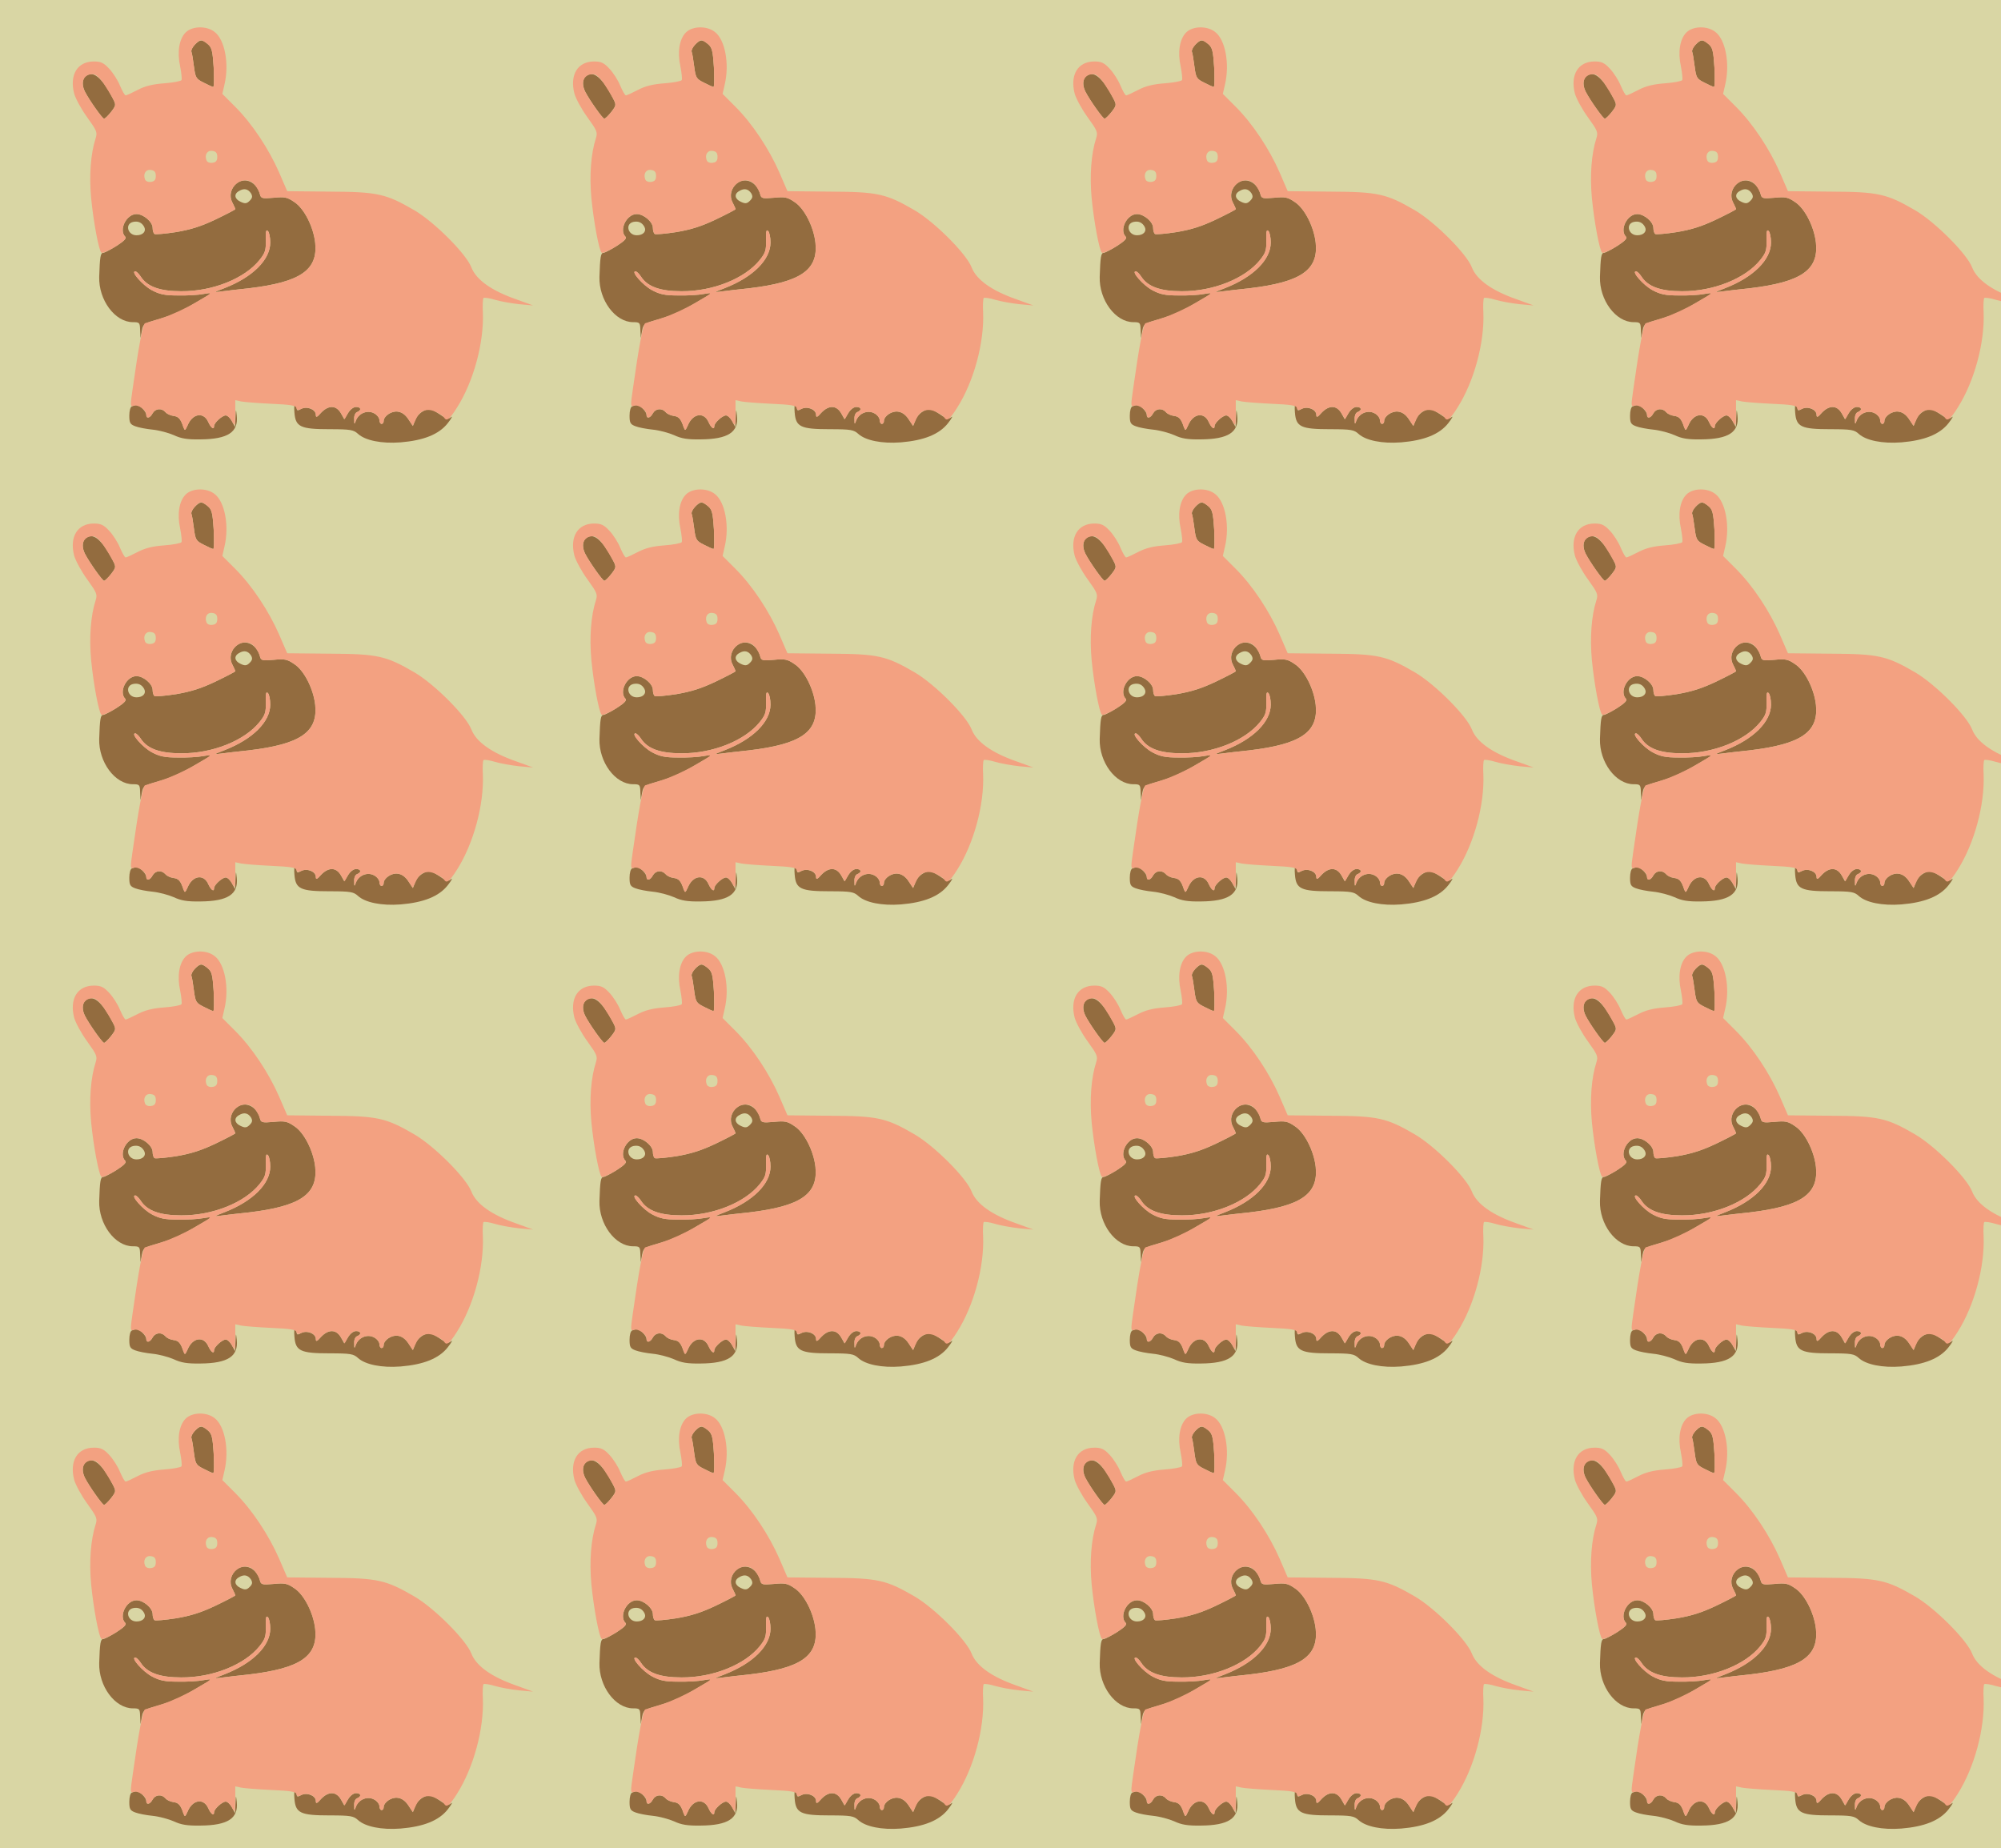 <?xml version="1.0" standalone="no"?>
<!DOCTYPE svg PUBLIC "-//W3C//DTD SVG 20010904//EN"
 "http://www.w3.org/TR/2001/REC-SVG-20010904/DTD/svg10.dtd">
<svg version="1.0" xmlns="http://www.w3.org/2000/svg" width="944pt" height="872pt" viewBox="0 0 944 872" preserveAspectRatio = "xMidYMid meet" >
<rect width="944" height="872" fill="#D9D6A4"/>
<g id="row0" transform="translate(31,0.0)">
<g id="0" transform="translate(0.0,0)scale(1,1)">

<path d="M609 1969 c-11 -11 -18 -26 -16 -33 3 -7 8 -39 12 -70 7 -53 10 -58 46 -76 21 -11 41 -20 45 -20 4 0 4 41 2 92 -5 79 -9 94 -28 110 -28 23 -35 23 -61 -3z" transform="translate(0,218) scale(0.1,-0.1)" stroke="none" fill="#936C3F"/>

<path d="M92 1818 c-15 -15 -15 -43 -1 -71 20 -39 82 -127 90 -127 4 0 19 14 33 32 23 30 24 33 9 62 -52 102 -97 138 -131 104z" transform="translate(0,218) scale(0.1,-0.1)" stroke="none" fill="#936C3F"/>

<path d="M313 263 c-8 -2 -13 -22 -13 -44 0 -34 4 -41 28 -50 15 -6 52 -13 82 -16 30 -3 75 -15 100 -26 34 -16 63 -21 125 -20 130 1 180 34 172 111 -4 36 -4 35 -6 -8 l-2 -45 -15 28 c-8 15 -21 27 -29 27 -17 0 -55 -35 -55 -50 0 -20 -15 -9 -28 20 -22 48 -74 39 -97 -17 -12 -26 -13 -26 -20 -8 -13 40 -23 50 -48 53 -14 2 -31 10 -37 18 -18 20 -47 17 -60 -6 -12 -23 -30 -27 -30 -7 0 16 -32 47 -46 46 -5 0 -15 -3 -21 -6z" transform="translate(0,218) scale(0.1,-0.1)" stroke="none" fill="#936C3F"/>

<path d="M1079 234 c5 -68 28 -79 166 -79 100 0 113 -3 134 -22 34 -31 111 -47 201 -40 109 9 181 38 222 90 18 23 25 36 16 29 -13 -11 -22 -9 -53 13 -21 14 -41 25 -46 25 -26 0 -58 -22 -69 -49 l-12 -31 -22 33 c-14 21 -31 33 -50 35 -29 4 -66 -21 -66 -45 0 -7 -4 -13 -10 -13 -5 0 -10 8 -10 18 0 10 -11 25 -25 32 -31 17 -71 1 -85 -32 -8 -22 -9 -22 -9 5 -1 16 5 30 14 33 22 9 18 24 -5 24 -12 0 -28 -12 -38 -29 l-18 -29 -16 29 c-22 38 -58 38 -93 2 -20 -23 -25 -24 -25 -10 0 25 -42 42 -69 28 -17 -10 -21 -9 -21 3 0 8 -3 17 -7 19 -5 3 -6 -15 -4 -39z" transform="translate(0,218) scale(0.1,-0.1)" stroke="none" fill="#936C3F"/>

<path d="M808 1316 c-29 -22 -38 -60 -22 -91 8 -15 14 -29 14 -32 0 -2 -42 -24 -92 -48 -69 -33 -117 -48 -187 -60 -52 -8 -98 -12 -102 -9 -5 3 -9 16 -9 29 0 28 -43 65 -76 65 -48 0 -85 -75 -53 -107 7 -7 -5 -20 -41 -43 -29 -18 -57 -33 -63 -33 -13 0 -16 -20 -19 -113 -3 -109 74 -214 159 -214 31 0 33 -2 34 -37 l2 -38 6 34 c6 32 10 35 66 51 79 23 116 39 200 89 l70 41 -45 -7 c-25 -5 -79 -8 -121 -7 -61 0 -86 5 -123 25 -43 23 -101 89 -78 89 5 0 17 -11 26 -25 31 -48 91 -69 191 -69 148 -1 299 60 369 147 27 34 31 46 30 94 -1 41 1 52 10 43 6 -6 11 -30 11 -54 0 -81 -82 -163 -215 -215 -54 -21 -54 -21 -15 -16 22 3 81 10 130 15 242 29 325 86 312 214 -8 75 -52 163 -99 193 -33 23 -46 25 -97 20 -55 -5 -60 -3 -65 17 -14 56 -69 82 -108 52z m66 -48 c8 -14 7 -22 -6 -35 -14 -14 -22 -15 -43 -5 -29 13 -33 37 -7 51 23 14 42 10 56 -11z m-504 -158 c11 -21 -5 -40 -36 -40 -42 0 -56 54 -16 63 24 5 41 -3 52 -23z" transform="translate(0,218) scale(0.1,-0.1)" stroke="none" fill="#936C3F"/>

<path d="M566 2027 c-31 -31 -41 -92 -26 -161 6 -31 9 -60 6 -64 -3 -5 -40 -12 -81 -15 -54 -4 -91 -13 -125 -31 -27 -14 -53 -26 -57 -26 -5 0 -16 21 -27 46 -10 25 -33 61 -51 80 -26 28 -40 34 -72 34 -78 0 -116 -63 -93 -152 7 -24 34 -74 61 -111 46 -64 49 -71 40 -100 -23 -71 -31 -175 -21 -282 11 -113 36 -245 48 -257 4 -4 34 8 66 28 41 26 54 40 47 47 -32 32 5 107 53 107 33 0 76 -37 76 -65 0 -13 4 -26 9 -29 4 -3 50 1 102 9 70 12 118 27 187 60 50 24 92 46 92 48 0 3 -6 17 -14 32 -36 69 55 141 106 83 10 -12 21 -32 24 -44 5 -20 10 -22 65 -17 51 5 64 3 97 -20 47 -30 91 -118 99 -193 13 -128 -70 -185 -312 -214 -49 -5 -108 -12 -130 -15 -39 -5 -39 -5 15 16 133 52 215 134 215 215 0 24 -5 48 -11 54 -9 9 -11 -2 -10 -43 1 -48 -3 -60 -30 -94 -70 -87 -221 -148 -369 -147 -100 0 -160 21 -191 69 -9 14 -21 25 -26 25 -23 0 35 -66 78 -89 37 -20 62 -25 123 -25 42 -1 96 2 121 7 45 7 44 7 -40 -42 -46 -27 -116 -59 -155 -71 -38 -12 -75 -23 -81 -25 -10 -3 -31 -116 -58 -308 -12 -84 -12 -87 6 -81 21 6 58 -20 58 -43 0 -20 18 -16 30 7 13 23 42 26 60 6 6 -8 23 -16 37 -18 25 -3 35 -13 48 -53 7 -18 8 -18 20 8 23 56 75 65 97 17 13 -29 28 -40 28 -20 0 15 38 50 55 50 8 0 21 -12 29 -27 15 -27 15 -27 16 35 l0 64 28 -6 c15 -3 79 -8 142 -11 90 -4 116 -8 118 -19 3 -12 8 -13 26 -4 29 12 66 -4 66 -30 0 -13 6 -11 25 11 34 36 70 36 93 -2 l18 -29 16 29 c10 17 25 29 38 29 23 0 27 -15 5 -24 -9 -3 -15 -17 -14 -33 0 -27 1 -27 9 -5 14 33 54 49 85 32 14 -7 25 -22 25 -32 0 -10 5 -18 10 -18 6 0 10 6 10 13 0 24 37 49 66 45 18 -2 36 -14 50 -35 l21 -32 16 33 c19 41 55 53 96 31 17 -8 33 -19 36 -25 12 -19 25 -10 61 47 78 123 128 306 122 450 -2 34 0 64 3 67 3 3 27 0 53 -8 26 -8 78 -17 114 -21 l67 -6 -80 29 c-117 41 -188 92 -211 150 -24 64 -175 215 -269 270 -134 78 -173 87 -400 88 l-200 2 -38 88 c-49 112 -128 231 -207 310 l-61 61 10 44 c23 97 2 211 -46 248 -37 30 -106 29 -137 -2z m104 -55 c19 -16 23 -31 28 -110 2 -51 2 -92 -2 -92 -4 0 -24 9 -45 20 -36 18 -39 23 -46 76 -4 31 -9 63 -12 70 -5 13 30 54 46 54 5 0 19 -8 31 -18z m-492 -184 c16 -24 36 -57 45 -74 15 -29 14 -32 -9 -62 -14 -18 -29 -32 -33 -32 -8 0 -70 88 -90 127 -23 45 -7 83 36 83 15 0 31 -14 51 -42z m537 -348 c0 -18 -6 -26 -23 -28 -13 -2 -25 3 -28 12 -10 26 4 48 28 44 17 -2 23 -10 23 -28z m-290 -90 c0 -18 -6 -26 -23 -28 -13 -2 -25 3 -28 12 -10 26 4 48 28 44 17 -2 23 -10 23 -28z" transform="translate(0,218) scale(0.1,-0.1)" stroke="none" fill="#F3A181"/>

</g>

<g id="1" transform="translate(236.0,0)scale(1,1)">

<path d="M609 1969 c-11 -11 -18 -26 -16 -33 3 -7 8 -39 12 -70 7 -53 10 -58 46 -76 21 -11 41 -20 45 -20 4 0 4 41 2 92 -5 79 -9 94 -28 110 -28 23 -35 23 -61 -3z" transform="translate(0,218) scale(0.1,-0.1)" stroke="none" fill="#936C3F"/>

<path d="M92 1818 c-15 -15 -15 -43 -1 -71 20 -39 82 -127 90 -127 4 0 19 14 33 32 23 30 24 33 9 62 -52 102 -97 138 -131 104z" transform="translate(0,218) scale(0.1,-0.1)" stroke="none" fill="#936C3F"/>

<path d="M313 263 c-8 -2 -13 -22 -13 -44 0 -34 4 -41 28 -50 15 -6 52 -13 82 -16 30 -3 75 -15 100 -26 34 -16 63 -21 125 -20 130 1 180 34 172 111 -4 36 -4 35 -6 -8 l-2 -45 -15 28 c-8 15 -21 27 -29 27 -17 0 -55 -35 -55 -50 0 -20 -15 -9 -28 20 -22 48 -74 39 -97 -17 -12 -26 -13 -26 -20 -8 -13 40 -23 50 -48 53 -14 2 -31 10 -37 18 -18 20 -47 17 -60 -6 -12 -23 -30 -27 -30 -7 0 16 -32 47 -46 46 -5 0 -15 -3 -21 -6z" transform="translate(0,218) scale(0.1,-0.1)" stroke="none" fill="#936C3F"/>

<path d="M1079 234 c5 -68 28 -79 166 -79 100 0 113 -3 134 -22 34 -31 111 -47 201 -40 109 9 181 38 222 90 18 23 25 36 16 29 -13 -11 -22 -9 -53 13 -21 14 -41 25 -46 25 -26 0 -58 -22 -69 -49 l-12 -31 -22 33 c-14 21 -31 33 -50 35 -29 4 -66 -21 -66 -45 0 -7 -4 -13 -10 -13 -5 0 -10 8 -10 18 0 10 -11 25 -25 32 -31 17 -71 1 -85 -32 -8 -22 -9 -22 -9 5 -1 16 5 30 14 33 22 9 18 24 -5 24 -12 0 -28 -12 -38 -29 l-18 -29 -16 29 c-22 38 -58 38 -93 2 -20 -23 -25 -24 -25 -10 0 25 -42 42 -69 28 -17 -10 -21 -9 -21 3 0 8 -3 17 -7 19 -5 3 -6 -15 -4 -39z" transform="translate(0,218) scale(0.1,-0.1)" stroke="none" fill="#936C3F"/>

<path d="M808 1316 c-29 -22 -38 -60 -22 -91 8 -15 14 -29 14 -32 0 -2 -42 -24 -92 -48 -69 -33 -117 -48 -187 -60 -52 -8 -98 -12 -102 -9 -5 3 -9 16 -9 29 0 28 -43 65 -76 65 -48 0 -85 -75 -53 -107 7 -7 -5 -20 -41 -43 -29 -18 -57 -33 -63 -33 -13 0 -16 -20 -19 -113 -3 -109 74 -214 159 -214 31 0 33 -2 34 -37 l2 -38 6 34 c6 32 10 35 66 51 79 23 116 39 200 89 l70 41 -45 -7 c-25 -5 -79 -8 -121 -7 -61 0 -86 5 -123 25 -43 23 -101 89 -78 89 5 0 17 -11 26 -25 31 -48 91 -69 191 -69 148 -1 299 60 369 147 27 34 31 46 30 94 -1 41 1 52 10 43 6 -6 11 -30 11 -54 0 -81 -82 -163 -215 -215 -54 -21 -54 -21 -15 -16 22 3 81 10 130 15 242 29 325 86 312 214 -8 75 -52 163 -99 193 -33 23 -46 25 -97 20 -55 -5 -60 -3 -65 17 -14 56 -69 82 -108 52z m66 -48 c8 -14 7 -22 -6 -35 -14 -14 -22 -15 -43 -5 -29 13 -33 37 -7 51 23 14 42 10 56 -11z m-504 -158 c11 -21 -5 -40 -36 -40 -42 0 -56 54 -16 63 24 5 41 -3 52 -23z" transform="translate(0,218) scale(0.1,-0.1)" stroke="none" fill="#936C3F"/>

<path d="M566 2027 c-31 -31 -41 -92 -26 -161 6 -31 9 -60 6 -64 -3 -5 -40 -12 -81 -15 -54 -4 -91 -13 -125 -31 -27 -14 -53 -26 -57 -26 -5 0 -16 21 -27 46 -10 25 -33 61 -51 80 -26 28 -40 34 -72 34 -78 0 -116 -63 -93 -152 7 -24 34 -74 61 -111 46 -64 49 -71 40 -100 -23 -71 -31 -175 -21 -282 11 -113 36 -245 48 -257 4 -4 34 8 66 28 41 26 54 40 47 47 -32 32 5 107 53 107 33 0 76 -37 76 -65 0 -13 4 -26 9 -29 4 -3 50 1 102 9 70 12 118 27 187 60 50 24 92 46 92 48 0 3 -6 17 -14 32 -36 69 55 141 106 83 10 -12 21 -32 24 -44 5 -20 10 -22 65 -17 51 5 64 3 97 -20 47 -30 91 -118 99 -193 13 -128 -70 -185 -312 -214 -49 -5 -108 -12 -130 -15 -39 -5 -39 -5 15 16 133 52 215 134 215 215 0 24 -5 48 -11 54 -9 9 -11 -2 -10 -43 1 -48 -3 -60 -30 -94 -70 -87 -221 -148 -369 -147 -100 0 -160 21 -191 69 -9 14 -21 25 -26 25 -23 0 35 -66 78 -89 37 -20 62 -25 123 -25 42 -1 96 2 121 7 45 7 44 7 -40 -42 -46 -27 -116 -59 -155 -71 -38 -12 -75 -23 -81 -25 -10 -3 -31 -116 -58 -308 -12 -84 -12 -87 6 -81 21 6 58 -20 58 -43 0 -20 18 -16 30 7 13 23 42 26 60 6 6 -8 23 -16 37 -18 25 -3 35 -13 48 -53 7 -18 8 -18 20 8 23 56 75 65 97 17 13 -29 28 -40 28 -20 0 15 38 50 55 50 8 0 21 -12 29 -27 15 -27 15 -27 16 35 l0 64 28 -6 c15 -3 79 -8 142 -11 90 -4 116 -8 118 -19 3 -12 8 -13 26 -4 29 12 66 -4 66 -30 0 -13 6 -11 25 11 34 36 70 36 93 -2 l18 -29 16 29 c10 17 25 29 38 29 23 0 27 -15 5 -24 -9 -3 -15 -17 -14 -33 0 -27 1 -27 9 -5 14 33 54 49 85 32 14 -7 25 -22 25 -32 0 -10 5 -18 10 -18 6 0 10 6 10 13 0 24 37 49 66 45 18 -2 36 -14 50 -35 l21 -32 16 33 c19 41 55 53 96 31 17 -8 33 -19 36 -25 12 -19 25 -10 61 47 78 123 128 306 122 450 -2 34 0 64 3 67 3 3 27 0 53 -8 26 -8 78 -17 114 -21 l67 -6 -80 29 c-117 41 -188 92 -211 150 -24 64 -175 215 -269 270 -134 78 -173 87 -400 88 l-200 2 -38 88 c-49 112 -128 231 -207 310 l-61 61 10 44 c23 97 2 211 -46 248 -37 30 -106 29 -137 -2z m104 -55 c19 -16 23 -31 28 -110 2 -51 2 -92 -2 -92 -4 0 -24 9 -45 20 -36 18 -39 23 -46 76 -4 31 -9 63 -12 70 -5 13 30 54 46 54 5 0 19 -8 31 -18z m-492 -184 c16 -24 36 -57 45 -74 15 -29 14 -32 -9 -62 -14 -18 -29 -32 -33 -32 -8 0 -70 88 -90 127 -23 45 -7 83 36 83 15 0 31 -14 51 -42z m537 -348 c0 -18 -6 -26 -23 -28 -13 -2 -25 3 -28 12 -10 26 4 48 28 44 17 -2 23 -10 23 -28z m-290 -90 c0 -18 -6 -26 -23 -28 -13 -2 -25 3 -28 12 -10 26 4 48 28 44 17 -2 23 -10 23 -28z" transform="translate(0,218) scale(0.1,-0.1)" stroke="none" fill="#F3A181"/>

</g>

<g id="2" transform="translate(472.0,0)scale(1,1)">

<path d="M609 1969 c-11 -11 -18 -26 -16 -33 3 -7 8 -39 12 -70 7 -53 10 -58 46 -76 21 -11 41 -20 45 -20 4 0 4 41 2 92 -5 79 -9 94 -28 110 -28 23 -35 23 -61 -3z" transform="translate(0,218) scale(0.1,-0.1)" stroke="none" fill="#936C3F"/>

<path d="M92 1818 c-15 -15 -15 -43 -1 -71 20 -39 82 -127 90 -127 4 0 19 14 33 32 23 30 24 33 9 62 -52 102 -97 138 -131 104z" transform="translate(0,218) scale(0.1,-0.1)" stroke="none" fill="#936C3F"/>

<path d="M313 263 c-8 -2 -13 -22 -13 -44 0 -34 4 -41 28 -50 15 -6 52 -13 82 -16 30 -3 75 -15 100 -26 34 -16 63 -21 125 -20 130 1 180 34 172 111 -4 36 -4 35 -6 -8 l-2 -45 -15 28 c-8 15 -21 27 -29 27 -17 0 -55 -35 -55 -50 0 -20 -15 -9 -28 20 -22 48 -74 39 -97 -17 -12 -26 -13 -26 -20 -8 -13 40 -23 50 -48 53 -14 2 -31 10 -37 18 -18 20 -47 17 -60 -6 -12 -23 -30 -27 -30 -7 0 16 -32 47 -46 46 -5 0 -15 -3 -21 -6z" transform="translate(0,218) scale(0.1,-0.1)" stroke="none" fill="#936C3F"/>

<path d="M1079 234 c5 -68 28 -79 166 -79 100 0 113 -3 134 -22 34 -31 111 -47 201 -40 109 9 181 38 222 90 18 23 25 36 16 29 -13 -11 -22 -9 -53 13 -21 14 -41 25 -46 25 -26 0 -58 -22 -69 -49 l-12 -31 -22 33 c-14 21 -31 33 -50 35 -29 4 -66 -21 -66 -45 0 -7 -4 -13 -10 -13 -5 0 -10 8 -10 18 0 10 -11 25 -25 32 -31 17 -71 1 -85 -32 -8 -22 -9 -22 -9 5 -1 16 5 30 14 33 22 9 18 24 -5 24 -12 0 -28 -12 -38 -29 l-18 -29 -16 29 c-22 38 -58 38 -93 2 -20 -23 -25 -24 -25 -10 0 25 -42 42 -69 28 -17 -10 -21 -9 -21 3 0 8 -3 17 -7 19 -5 3 -6 -15 -4 -39z" transform="translate(0,218) scale(0.1,-0.1)" stroke="none" fill="#936C3F"/>

<path d="M808 1316 c-29 -22 -38 -60 -22 -91 8 -15 14 -29 14 -32 0 -2 -42 -24 -92 -48 -69 -33 -117 -48 -187 -60 -52 -8 -98 -12 -102 -9 -5 3 -9 16 -9 29 0 28 -43 65 -76 65 -48 0 -85 -75 -53 -107 7 -7 -5 -20 -41 -43 -29 -18 -57 -33 -63 -33 -13 0 -16 -20 -19 -113 -3 -109 74 -214 159 -214 31 0 33 -2 34 -37 l2 -38 6 34 c6 32 10 35 66 51 79 23 116 39 200 89 l70 41 -45 -7 c-25 -5 -79 -8 -121 -7 -61 0 -86 5 -123 25 -43 23 -101 89 -78 89 5 0 17 -11 26 -25 31 -48 91 -69 191 -69 148 -1 299 60 369 147 27 34 31 46 30 94 -1 41 1 52 10 43 6 -6 11 -30 11 -54 0 -81 -82 -163 -215 -215 -54 -21 -54 -21 -15 -16 22 3 81 10 130 15 242 29 325 86 312 214 -8 75 -52 163 -99 193 -33 23 -46 25 -97 20 -55 -5 -60 -3 -65 17 -14 56 -69 82 -108 52z m66 -48 c8 -14 7 -22 -6 -35 -14 -14 -22 -15 -43 -5 -29 13 -33 37 -7 51 23 14 42 10 56 -11z m-504 -158 c11 -21 -5 -40 -36 -40 -42 0 -56 54 -16 63 24 5 41 -3 52 -23z" transform="translate(0,218) scale(0.1,-0.1)" stroke="none" fill="#936C3F"/>

<path d="M566 2027 c-31 -31 -41 -92 -26 -161 6 -31 9 -60 6 -64 -3 -5 -40 -12 -81 -15 -54 -4 -91 -13 -125 -31 -27 -14 -53 -26 -57 -26 -5 0 -16 21 -27 46 -10 25 -33 61 -51 80 -26 28 -40 34 -72 34 -78 0 -116 -63 -93 -152 7 -24 34 -74 61 -111 46 -64 49 -71 40 -100 -23 -71 -31 -175 -21 -282 11 -113 36 -245 48 -257 4 -4 34 8 66 28 41 26 54 40 47 47 -32 32 5 107 53 107 33 0 76 -37 76 -65 0 -13 4 -26 9 -29 4 -3 50 1 102 9 70 12 118 27 187 60 50 24 92 46 92 48 0 3 -6 17 -14 32 -36 69 55 141 106 83 10 -12 21 -32 24 -44 5 -20 10 -22 65 -17 51 5 64 3 97 -20 47 -30 91 -118 99 -193 13 -128 -70 -185 -312 -214 -49 -5 -108 -12 -130 -15 -39 -5 -39 -5 15 16 133 52 215 134 215 215 0 24 -5 48 -11 54 -9 9 -11 -2 -10 -43 1 -48 -3 -60 -30 -94 -70 -87 -221 -148 -369 -147 -100 0 -160 21 -191 69 -9 14 -21 25 -26 25 -23 0 35 -66 78 -89 37 -20 62 -25 123 -25 42 -1 96 2 121 7 45 7 44 7 -40 -42 -46 -27 -116 -59 -155 -71 -38 -12 -75 -23 -81 -25 -10 -3 -31 -116 -58 -308 -12 -84 -12 -87 6 -81 21 6 58 -20 58 -43 0 -20 18 -16 30 7 13 23 42 26 60 6 6 -8 23 -16 37 -18 25 -3 35 -13 48 -53 7 -18 8 -18 20 8 23 56 75 65 97 17 13 -29 28 -40 28 -20 0 15 38 50 55 50 8 0 21 -12 29 -27 15 -27 15 -27 16 35 l0 64 28 -6 c15 -3 79 -8 142 -11 90 -4 116 -8 118 -19 3 -12 8 -13 26 -4 29 12 66 -4 66 -30 0 -13 6 -11 25 11 34 36 70 36 93 -2 l18 -29 16 29 c10 17 25 29 38 29 23 0 27 -15 5 -24 -9 -3 -15 -17 -14 -33 0 -27 1 -27 9 -5 14 33 54 49 85 32 14 -7 25 -22 25 -32 0 -10 5 -18 10 -18 6 0 10 6 10 13 0 24 37 49 66 45 18 -2 36 -14 50 -35 l21 -32 16 33 c19 41 55 53 96 31 17 -8 33 -19 36 -25 12 -19 25 -10 61 47 78 123 128 306 122 450 -2 34 0 64 3 67 3 3 27 0 53 -8 26 -8 78 -17 114 -21 l67 -6 -80 29 c-117 41 -188 92 -211 150 -24 64 -175 215 -269 270 -134 78 -173 87 -400 88 l-200 2 -38 88 c-49 112 -128 231 -207 310 l-61 61 10 44 c23 97 2 211 -46 248 -37 30 -106 29 -137 -2z m104 -55 c19 -16 23 -31 28 -110 2 -51 2 -92 -2 -92 -4 0 -24 9 -45 20 -36 18 -39 23 -46 76 -4 31 -9 63 -12 70 -5 13 30 54 46 54 5 0 19 -8 31 -18z m-492 -184 c16 -24 36 -57 45 -74 15 -29 14 -32 -9 -62 -14 -18 -29 -32 -33 -32 -8 0 -70 88 -90 127 -23 45 -7 83 36 83 15 0 31 -14 51 -42z m537 -348 c0 -18 -6 -26 -23 -28 -13 -2 -25 3 -28 12 -10 26 4 48 28 44 17 -2 23 -10 23 -28z m-290 -90 c0 -18 -6 -26 -23 -28 -13 -2 -25 3 -28 12 -10 26 4 48 28 44 17 -2 23 -10 23 -28z" transform="translate(0,218) scale(0.1,-0.1)" stroke="none" fill="#F3A181"/>

</g>

<g id="3" transform="translate(708.0,0)scale(1,1)">

<path d="M609 1969 c-11 -11 -18 -26 -16 -33 3 -7 8 -39 12 -70 7 -53 10 -58 46 -76 21 -11 41 -20 45 -20 4 0 4 41 2 92 -5 79 -9 94 -28 110 -28 23 -35 23 -61 -3z" transform="translate(0,218) scale(0.1,-0.1)" stroke="none" fill="#936C3F"/>

<path d="M92 1818 c-15 -15 -15 -43 -1 -71 20 -39 82 -127 90 -127 4 0 19 14 33 32 23 30 24 33 9 62 -52 102 -97 138 -131 104z" transform="translate(0,218) scale(0.1,-0.1)" stroke="none" fill="#936C3F"/>

<path d="M313 263 c-8 -2 -13 -22 -13 -44 0 -34 4 -41 28 -50 15 -6 52 -13 82 -16 30 -3 75 -15 100 -26 34 -16 63 -21 125 -20 130 1 180 34 172 111 -4 36 -4 35 -6 -8 l-2 -45 -15 28 c-8 15 -21 27 -29 27 -17 0 -55 -35 -55 -50 0 -20 -15 -9 -28 20 -22 48 -74 39 -97 -17 -12 -26 -13 -26 -20 -8 -13 40 -23 50 -48 53 -14 2 -31 10 -37 18 -18 20 -47 17 -60 -6 -12 -23 -30 -27 -30 -7 0 16 -32 47 -46 46 -5 0 -15 -3 -21 -6z" transform="translate(0,218) scale(0.1,-0.1)" stroke="none" fill="#936C3F"/>

<path d="M1079 234 c5 -68 28 -79 166 -79 100 0 113 -3 134 -22 34 -31 111 -47 201 -40 109 9 181 38 222 90 18 23 25 36 16 29 -13 -11 -22 -9 -53 13 -21 14 -41 25 -46 25 -26 0 -58 -22 -69 -49 l-12 -31 -22 33 c-14 21 -31 33 -50 35 -29 4 -66 -21 -66 -45 0 -7 -4 -13 -10 -13 -5 0 -10 8 -10 18 0 10 -11 25 -25 32 -31 17 -71 1 -85 -32 -8 -22 -9 -22 -9 5 -1 16 5 30 14 33 22 9 18 24 -5 24 -12 0 -28 -12 -38 -29 l-18 -29 -16 29 c-22 38 -58 38 -93 2 -20 -23 -25 -24 -25 -10 0 25 -42 42 -69 28 -17 -10 -21 -9 -21 3 0 8 -3 17 -7 19 -5 3 -6 -15 -4 -39z" transform="translate(0,218) scale(0.1,-0.1)" stroke="none" fill="#936C3F"/>

<path d="M808 1316 c-29 -22 -38 -60 -22 -91 8 -15 14 -29 14 -32 0 -2 -42 -24 -92 -48 -69 -33 -117 -48 -187 -60 -52 -8 -98 -12 -102 -9 -5 3 -9 16 -9 29 0 28 -43 65 -76 65 -48 0 -85 -75 -53 -107 7 -7 -5 -20 -41 -43 -29 -18 -57 -33 -63 -33 -13 0 -16 -20 -19 -113 -3 -109 74 -214 159 -214 31 0 33 -2 34 -37 l2 -38 6 34 c6 32 10 35 66 51 79 23 116 39 200 89 l70 41 -45 -7 c-25 -5 -79 -8 -121 -7 -61 0 -86 5 -123 25 -43 23 -101 89 -78 89 5 0 17 -11 26 -25 31 -48 91 -69 191 -69 148 -1 299 60 369 147 27 34 31 46 30 94 -1 41 1 52 10 43 6 -6 11 -30 11 -54 0 -81 -82 -163 -215 -215 -54 -21 -54 -21 -15 -16 22 3 81 10 130 15 242 29 325 86 312 214 -8 75 -52 163 -99 193 -33 23 -46 25 -97 20 -55 -5 -60 -3 -65 17 -14 56 -69 82 -108 52z m66 -48 c8 -14 7 -22 -6 -35 -14 -14 -22 -15 -43 -5 -29 13 -33 37 -7 51 23 14 42 10 56 -11z m-504 -158 c11 -21 -5 -40 -36 -40 -42 0 -56 54 -16 63 24 5 41 -3 52 -23z" transform="translate(0,218) scale(0.1,-0.1)" stroke="none" fill="#936C3F"/>

<path d="M566 2027 c-31 -31 -41 -92 -26 -161 6 -31 9 -60 6 -64 -3 -5 -40 -12 -81 -15 -54 -4 -91 -13 -125 -31 -27 -14 -53 -26 -57 -26 -5 0 -16 21 -27 46 -10 25 -33 61 -51 80 -26 28 -40 34 -72 34 -78 0 -116 -63 -93 -152 7 -24 34 -74 61 -111 46 -64 49 -71 40 -100 -23 -71 -31 -175 -21 -282 11 -113 36 -245 48 -257 4 -4 34 8 66 28 41 26 54 40 47 47 -32 32 5 107 53 107 33 0 76 -37 76 -65 0 -13 4 -26 9 -29 4 -3 50 1 102 9 70 12 118 27 187 60 50 24 92 46 92 48 0 3 -6 17 -14 32 -36 69 55 141 106 83 10 -12 21 -32 24 -44 5 -20 10 -22 65 -17 51 5 64 3 97 -20 47 -30 91 -118 99 -193 13 -128 -70 -185 -312 -214 -49 -5 -108 -12 -130 -15 -39 -5 -39 -5 15 16 133 52 215 134 215 215 0 24 -5 48 -11 54 -9 9 -11 -2 -10 -43 1 -48 -3 -60 -30 -94 -70 -87 -221 -148 -369 -147 -100 0 -160 21 -191 69 -9 14 -21 25 -26 25 -23 0 35 -66 78 -89 37 -20 62 -25 123 -25 42 -1 96 2 121 7 45 7 44 7 -40 -42 -46 -27 -116 -59 -155 -71 -38 -12 -75 -23 -81 -25 -10 -3 -31 -116 -58 -308 -12 -84 -12 -87 6 -81 21 6 58 -20 58 -43 0 -20 18 -16 30 7 13 23 42 26 60 6 6 -8 23 -16 37 -18 25 -3 35 -13 48 -53 7 -18 8 -18 20 8 23 56 75 65 97 17 13 -29 28 -40 28 -20 0 15 38 50 55 50 8 0 21 -12 29 -27 15 -27 15 -27 16 35 l0 64 28 -6 c15 -3 79 -8 142 -11 90 -4 116 -8 118 -19 3 -12 8 -13 26 -4 29 12 66 -4 66 -30 0 -13 6 -11 25 11 34 36 70 36 93 -2 l18 -29 16 29 c10 17 25 29 38 29 23 0 27 -15 5 -24 -9 -3 -15 -17 -14 -33 0 -27 1 -27 9 -5 14 33 54 49 85 32 14 -7 25 -22 25 -32 0 -10 5 -18 10 -18 6 0 10 6 10 13 0 24 37 49 66 45 18 -2 36 -14 50 -35 l21 -32 16 33 c19 41 55 53 96 31 17 -8 33 -19 36 -25 12 -19 25 -10 61 47 78 123 128 306 122 450 -2 34 0 64 3 67 3 3 27 0 53 -8 26 -8 78 -17 114 -21 l67 -6 -80 29 c-117 41 -188 92 -211 150 -24 64 -175 215 -269 270 -134 78 -173 87 -400 88 l-200 2 -38 88 c-49 112 -128 231 -207 310 l-61 61 10 44 c23 97 2 211 -46 248 -37 30 -106 29 -137 -2z m104 -55 c19 -16 23 -31 28 -110 2 -51 2 -92 -2 -92 -4 0 -24 9 -45 20 -36 18 -39 23 -46 76 -4 31 -9 63 -12 70 -5 13 30 54 46 54 5 0 19 -8 31 -18z m-492 -184 c16 -24 36 -57 45 -74 15 -29 14 -32 -9 -62 -14 -18 -29 -32 -33 -32 -8 0 -70 88 -90 127 -23 45 -7 83 36 83 15 0 31 -14 51 -42z m537 -348 c0 -18 -6 -26 -23 -28 -13 -2 -25 3 -28 12 -10 26 4 48 28 44 17 -2 23 -10 23 -28z m-290 -90 c0 -18 -6 -26 -23 -28 -13 -2 -25 3 -28 12 -10 26 4 48 28 44 17 -2 23 -10 23 -28z" transform="translate(0,218) scale(0.1,-0.1)" stroke="none" fill="#F3A181"/>

</g>

<g id="4" transform="translate(944.0,0)scale(1,1)">

<path d="M609 1969 c-11 -11 -18 -26 -16 -33 3 -7 8 -39 12 -70 7 -53 10 -58 46 -76 21 -11 41 -20 45 -20 4 0 4 41 2 92 -5 79 -9 94 -28 110 -28 23 -35 23 -61 -3z" transform="translate(0,218) scale(0.1,-0.1)" stroke="none" fill="#936C3F"/>

<path d="M92 1818 c-15 -15 -15 -43 -1 -71 20 -39 82 -127 90 -127 4 0 19 14 33 32 23 30 24 33 9 62 -52 102 -97 138 -131 104z" transform="translate(0,218) scale(0.1,-0.1)" stroke="none" fill="#936C3F"/>

<path d="M313 263 c-8 -2 -13 -22 -13 -44 0 -34 4 -41 28 -50 15 -6 52 -13 82 -16 30 -3 75 -15 100 -26 34 -16 63 -21 125 -20 130 1 180 34 172 111 -4 36 -4 35 -6 -8 l-2 -45 -15 28 c-8 15 -21 27 -29 27 -17 0 -55 -35 -55 -50 0 -20 -15 -9 -28 20 -22 48 -74 39 -97 -17 -12 -26 -13 -26 -20 -8 -13 40 -23 50 -48 53 -14 2 -31 10 -37 18 -18 20 -47 17 -60 -6 -12 -23 -30 -27 -30 -7 0 16 -32 47 -46 46 -5 0 -15 -3 -21 -6z" transform="translate(0,218) scale(0.1,-0.1)" stroke="none" fill="#936C3F"/>

<path d="M1079 234 c5 -68 28 -79 166 -79 100 0 113 -3 134 -22 34 -31 111 -47 201 -40 109 9 181 38 222 90 18 23 25 36 16 29 -13 -11 -22 -9 -53 13 -21 14 -41 25 -46 25 -26 0 -58 -22 -69 -49 l-12 -31 -22 33 c-14 21 -31 33 -50 35 -29 4 -66 -21 -66 -45 0 -7 -4 -13 -10 -13 -5 0 -10 8 -10 18 0 10 -11 25 -25 32 -31 17 -71 1 -85 -32 -8 -22 -9 -22 -9 5 -1 16 5 30 14 33 22 9 18 24 -5 24 -12 0 -28 -12 -38 -29 l-18 -29 -16 29 c-22 38 -58 38 -93 2 -20 -23 -25 -24 -25 -10 0 25 -42 42 -69 28 -17 -10 -21 -9 -21 3 0 8 -3 17 -7 19 -5 3 -6 -15 -4 -39z" transform="translate(0,218) scale(0.1,-0.1)" stroke="none" fill="#936C3F"/>

<path d="M808 1316 c-29 -22 -38 -60 -22 -91 8 -15 14 -29 14 -32 0 -2 -42 -24 -92 -48 -69 -33 -117 -48 -187 -60 -52 -8 -98 -12 -102 -9 -5 3 -9 16 -9 29 0 28 -43 65 -76 65 -48 0 -85 -75 -53 -107 7 -7 -5 -20 -41 -43 -29 -18 -57 -33 -63 -33 -13 0 -16 -20 -19 -113 -3 -109 74 -214 159 -214 31 0 33 -2 34 -37 l2 -38 6 34 c6 32 10 35 66 51 79 23 116 39 200 89 l70 41 -45 -7 c-25 -5 -79 -8 -121 -7 -61 0 -86 5 -123 25 -43 23 -101 89 -78 89 5 0 17 -11 26 -25 31 -48 91 -69 191 -69 148 -1 299 60 369 147 27 34 31 46 30 94 -1 41 1 52 10 43 6 -6 11 -30 11 -54 0 -81 -82 -163 -215 -215 -54 -21 -54 -21 -15 -16 22 3 81 10 130 15 242 29 325 86 312 214 -8 75 -52 163 -99 193 -33 23 -46 25 -97 20 -55 -5 -60 -3 -65 17 -14 56 -69 82 -108 52z m66 -48 c8 -14 7 -22 -6 -35 -14 -14 -22 -15 -43 -5 -29 13 -33 37 -7 51 23 14 42 10 56 -11z m-504 -158 c11 -21 -5 -40 -36 -40 -42 0 -56 54 -16 63 24 5 41 -3 52 -23z" transform="translate(0,218) scale(0.1,-0.1)" stroke="none" fill="#936C3F"/>

<path d="M566 2027 c-31 -31 -41 -92 -26 -161 6 -31 9 -60 6 -64 -3 -5 -40 -12 -81 -15 -54 -4 -91 -13 -125 -31 -27 -14 -53 -26 -57 -26 -5 0 -16 21 -27 46 -10 25 -33 61 -51 80 -26 28 -40 34 -72 34 -78 0 -116 -63 -93 -152 7 -24 34 -74 61 -111 46 -64 49 -71 40 -100 -23 -71 -31 -175 -21 -282 11 -113 36 -245 48 -257 4 -4 34 8 66 28 41 26 54 40 47 47 -32 32 5 107 53 107 33 0 76 -37 76 -65 0 -13 4 -26 9 -29 4 -3 50 1 102 9 70 12 118 27 187 60 50 24 92 46 92 48 0 3 -6 17 -14 32 -36 69 55 141 106 83 10 -12 21 -32 24 -44 5 -20 10 -22 65 -17 51 5 64 3 97 -20 47 -30 91 -118 99 -193 13 -128 -70 -185 -312 -214 -49 -5 -108 -12 -130 -15 -39 -5 -39 -5 15 16 133 52 215 134 215 215 0 24 -5 48 -11 54 -9 9 -11 -2 -10 -43 1 -48 -3 -60 -30 -94 -70 -87 -221 -148 -369 -147 -100 0 -160 21 -191 69 -9 14 -21 25 -26 25 -23 0 35 -66 78 -89 37 -20 62 -25 123 -25 42 -1 96 2 121 7 45 7 44 7 -40 -42 -46 -27 -116 -59 -155 -71 -38 -12 -75 -23 -81 -25 -10 -3 -31 -116 -58 -308 -12 -84 -12 -87 6 -81 21 6 58 -20 58 -43 0 -20 18 -16 30 7 13 23 42 26 60 6 6 -8 23 -16 37 -18 25 -3 35 -13 48 -53 7 -18 8 -18 20 8 23 56 75 65 97 17 13 -29 28 -40 28 -20 0 15 38 50 55 50 8 0 21 -12 29 -27 15 -27 15 -27 16 35 l0 64 28 -6 c15 -3 79 -8 142 -11 90 -4 116 -8 118 -19 3 -12 8 -13 26 -4 29 12 66 -4 66 -30 0 -13 6 -11 25 11 34 36 70 36 93 -2 l18 -29 16 29 c10 17 25 29 38 29 23 0 27 -15 5 -24 -9 -3 -15 -17 -14 -33 0 -27 1 -27 9 -5 14 33 54 49 85 32 14 -7 25 -22 25 -32 0 -10 5 -18 10 -18 6 0 10 6 10 13 0 24 37 49 66 45 18 -2 36 -14 50 -35 l21 -32 16 33 c19 41 55 53 96 31 17 -8 33 -19 36 -25 12 -19 25 -10 61 47 78 123 128 306 122 450 -2 34 0 64 3 67 3 3 27 0 53 -8 26 -8 78 -17 114 -21 l67 -6 -80 29 c-117 41 -188 92 -211 150 -24 64 -175 215 -269 270 -134 78 -173 87 -400 88 l-200 2 -38 88 c-49 112 -128 231 -207 310 l-61 61 10 44 c23 97 2 211 -46 248 -37 30 -106 29 -137 -2z m104 -55 c19 -16 23 -31 28 -110 2 -51 2 -92 -2 -92 -4 0 -24 9 -45 20 -36 18 -39 23 -46 76 -4 31 -9 63 -12 70 -5 13 30 54 46 54 5 0 19 -8 31 -18z m-492 -184 c16 -24 36 -57 45 -74 15 -29 14 -32 -9 -62 -14 -18 -29 -32 -33 -32 -8 0 -70 88 -90 127 -23 45 -7 83 36 83 15 0 31 -14 51 -42z m537 -348 c0 -18 -6 -26 -23 -28 -13 -2 -25 3 -28 12 -10 26 4 48 28 44 17 -2 23 -10 23 -28z m-290 -90 c0 -18 -6 -26 -23 -28 -13 -2 -25 3 -28 12 -10 26 4 48 28 44 17 -2 23 -10 23 -28z" transform="translate(0,218) scale(0.1,-0.1)" stroke="none" fill="#F3A181"/>

</g>

</g>
<g id="row1" transform="translate(31,218.0)">
<g id="0" transform="translate(0.0,0)scale(1,1)">

<path d="M609 1969 c-11 -11 -18 -26 -16 -33 3 -7 8 -39 12 -70 7 -53 10 -58 46 -76 21 -11 41 -20 45 -20 4 0 4 41 2 92 -5 79 -9 94 -28 110 -28 23 -35 23 -61 -3z" transform="translate(0,218) scale(0.1,-0.1)" stroke="none" fill="#936C3F"/>

<path d="M92 1818 c-15 -15 -15 -43 -1 -71 20 -39 82 -127 90 -127 4 0 19 14 33 32 23 30 24 33 9 62 -52 102 -97 138 -131 104z" transform="translate(0,218) scale(0.1,-0.1)" stroke="none" fill="#936C3F"/>

<path d="M313 263 c-8 -2 -13 -22 -13 -44 0 -34 4 -41 28 -50 15 -6 52 -13 82 -16 30 -3 75 -15 100 -26 34 -16 63 -21 125 -20 130 1 180 34 172 111 -4 36 -4 35 -6 -8 l-2 -45 -15 28 c-8 15 -21 27 -29 27 -17 0 -55 -35 -55 -50 0 -20 -15 -9 -28 20 -22 48 -74 39 -97 -17 -12 -26 -13 -26 -20 -8 -13 40 -23 50 -48 53 -14 2 -31 10 -37 18 -18 20 -47 17 -60 -6 -12 -23 -30 -27 -30 -7 0 16 -32 47 -46 46 -5 0 -15 -3 -21 -6z" transform="translate(0,218) scale(0.1,-0.1)" stroke="none" fill="#936C3F"/>

<path d="M1079 234 c5 -68 28 -79 166 -79 100 0 113 -3 134 -22 34 -31 111 -47 201 -40 109 9 181 38 222 90 18 23 25 36 16 29 -13 -11 -22 -9 -53 13 -21 14 -41 25 -46 25 -26 0 -58 -22 -69 -49 l-12 -31 -22 33 c-14 21 -31 33 -50 35 -29 4 -66 -21 -66 -45 0 -7 -4 -13 -10 -13 -5 0 -10 8 -10 18 0 10 -11 25 -25 32 -31 17 -71 1 -85 -32 -8 -22 -9 -22 -9 5 -1 16 5 30 14 33 22 9 18 24 -5 24 -12 0 -28 -12 -38 -29 l-18 -29 -16 29 c-22 38 -58 38 -93 2 -20 -23 -25 -24 -25 -10 0 25 -42 42 -69 28 -17 -10 -21 -9 -21 3 0 8 -3 17 -7 19 -5 3 -6 -15 -4 -39z" transform="translate(0,218) scale(0.1,-0.1)" stroke="none" fill="#936C3F"/>

<path d="M808 1316 c-29 -22 -38 -60 -22 -91 8 -15 14 -29 14 -32 0 -2 -42 -24 -92 -48 -69 -33 -117 -48 -187 -60 -52 -8 -98 -12 -102 -9 -5 3 -9 16 -9 29 0 28 -43 65 -76 65 -48 0 -85 -75 -53 -107 7 -7 -5 -20 -41 -43 -29 -18 -57 -33 -63 -33 -13 0 -16 -20 -19 -113 -3 -109 74 -214 159 -214 31 0 33 -2 34 -37 l2 -38 6 34 c6 32 10 35 66 51 79 23 116 39 200 89 l70 41 -45 -7 c-25 -5 -79 -8 -121 -7 -61 0 -86 5 -123 25 -43 23 -101 89 -78 89 5 0 17 -11 26 -25 31 -48 91 -69 191 -69 148 -1 299 60 369 147 27 34 31 46 30 94 -1 41 1 52 10 43 6 -6 11 -30 11 -54 0 -81 -82 -163 -215 -215 -54 -21 -54 -21 -15 -16 22 3 81 10 130 15 242 29 325 86 312 214 -8 75 -52 163 -99 193 -33 23 -46 25 -97 20 -55 -5 -60 -3 -65 17 -14 56 -69 82 -108 52z m66 -48 c8 -14 7 -22 -6 -35 -14 -14 -22 -15 -43 -5 -29 13 -33 37 -7 51 23 14 42 10 56 -11z m-504 -158 c11 -21 -5 -40 -36 -40 -42 0 -56 54 -16 63 24 5 41 -3 52 -23z" transform="translate(0,218) scale(0.1,-0.1)" stroke="none" fill="#936C3F"/>

<path d="M566 2027 c-31 -31 -41 -92 -26 -161 6 -31 9 -60 6 -64 -3 -5 -40 -12 -81 -15 -54 -4 -91 -13 -125 -31 -27 -14 -53 -26 -57 -26 -5 0 -16 21 -27 46 -10 25 -33 61 -51 80 -26 28 -40 34 -72 34 -78 0 -116 -63 -93 -152 7 -24 34 -74 61 -111 46 -64 49 -71 40 -100 -23 -71 -31 -175 -21 -282 11 -113 36 -245 48 -257 4 -4 34 8 66 28 41 26 54 40 47 47 -32 32 5 107 53 107 33 0 76 -37 76 -65 0 -13 4 -26 9 -29 4 -3 50 1 102 9 70 12 118 27 187 60 50 24 92 46 92 48 0 3 -6 17 -14 32 -36 69 55 141 106 83 10 -12 21 -32 24 -44 5 -20 10 -22 65 -17 51 5 64 3 97 -20 47 -30 91 -118 99 -193 13 -128 -70 -185 -312 -214 -49 -5 -108 -12 -130 -15 -39 -5 -39 -5 15 16 133 52 215 134 215 215 0 24 -5 48 -11 54 -9 9 -11 -2 -10 -43 1 -48 -3 -60 -30 -94 -70 -87 -221 -148 -369 -147 -100 0 -160 21 -191 69 -9 14 -21 25 -26 25 -23 0 35 -66 78 -89 37 -20 62 -25 123 -25 42 -1 96 2 121 7 45 7 44 7 -40 -42 -46 -27 -116 -59 -155 -71 -38 -12 -75 -23 -81 -25 -10 -3 -31 -116 -58 -308 -12 -84 -12 -87 6 -81 21 6 58 -20 58 -43 0 -20 18 -16 30 7 13 23 42 26 60 6 6 -8 23 -16 37 -18 25 -3 35 -13 48 -53 7 -18 8 -18 20 8 23 56 75 65 97 17 13 -29 28 -40 28 -20 0 15 38 50 55 50 8 0 21 -12 29 -27 15 -27 15 -27 16 35 l0 64 28 -6 c15 -3 79 -8 142 -11 90 -4 116 -8 118 -19 3 -12 8 -13 26 -4 29 12 66 -4 66 -30 0 -13 6 -11 25 11 34 36 70 36 93 -2 l18 -29 16 29 c10 17 25 29 38 29 23 0 27 -15 5 -24 -9 -3 -15 -17 -14 -33 0 -27 1 -27 9 -5 14 33 54 49 85 32 14 -7 25 -22 25 -32 0 -10 5 -18 10 -18 6 0 10 6 10 13 0 24 37 49 66 45 18 -2 36 -14 50 -35 l21 -32 16 33 c19 41 55 53 96 31 17 -8 33 -19 36 -25 12 -19 25 -10 61 47 78 123 128 306 122 450 -2 34 0 64 3 67 3 3 27 0 53 -8 26 -8 78 -17 114 -21 l67 -6 -80 29 c-117 41 -188 92 -211 150 -24 64 -175 215 -269 270 -134 78 -173 87 -400 88 l-200 2 -38 88 c-49 112 -128 231 -207 310 l-61 61 10 44 c23 97 2 211 -46 248 -37 30 -106 29 -137 -2z m104 -55 c19 -16 23 -31 28 -110 2 -51 2 -92 -2 -92 -4 0 -24 9 -45 20 -36 18 -39 23 -46 76 -4 31 -9 63 -12 70 -5 13 30 54 46 54 5 0 19 -8 31 -18z m-492 -184 c16 -24 36 -57 45 -74 15 -29 14 -32 -9 -62 -14 -18 -29 -32 -33 -32 -8 0 -70 88 -90 127 -23 45 -7 83 36 83 15 0 31 -14 51 -42z m537 -348 c0 -18 -6 -26 -23 -28 -13 -2 -25 3 -28 12 -10 26 4 48 28 44 17 -2 23 -10 23 -28z m-290 -90 c0 -18 -6 -26 -23 -28 -13 -2 -25 3 -28 12 -10 26 4 48 28 44 17 -2 23 -10 23 -28z" transform="translate(0,218) scale(0.1,-0.1)" stroke="none" fill="#F3A181"/>

</g>

<g id="1" transform="translate(236.0,0)scale(1,1)">

<path d="M609 1969 c-11 -11 -18 -26 -16 -33 3 -7 8 -39 12 -70 7 -53 10 -58 46 -76 21 -11 41 -20 45 -20 4 0 4 41 2 92 -5 79 -9 94 -28 110 -28 23 -35 23 -61 -3z" transform="translate(0,218) scale(0.1,-0.1)" stroke="none" fill="#936C3F"/>

<path d="M92 1818 c-15 -15 -15 -43 -1 -71 20 -39 82 -127 90 -127 4 0 19 14 33 32 23 30 24 33 9 62 -52 102 -97 138 -131 104z" transform="translate(0,218) scale(0.1,-0.1)" stroke="none" fill="#936C3F"/>

<path d="M313 263 c-8 -2 -13 -22 -13 -44 0 -34 4 -41 28 -50 15 -6 52 -13 82 -16 30 -3 75 -15 100 -26 34 -16 63 -21 125 -20 130 1 180 34 172 111 -4 36 -4 35 -6 -8 l-2 -45 -15 28 c-8 15 -21 27 -29 27 -17 0 -55 -35 -55 -50 0 -20 -15 -9 -28 20 -22 48 -74 39 -97 -17 -12 -26 -13 -26 -20 -8 -13 40 -23 50 -48 53 -14 2 -31 10 -37 18 -18 20 -47 17 -60 -6 -12 -23 -30 -27 -30 -7 0 16 -32 47 -46 46 -5 0 -15 -3 -21 -6z" transform="translate(0,218) scale(0.1,-0.1)" stroke="none" fill="#936C3F"/>

<path d="M1079 234 c5 -68 28 -79 166 -79 100 0 113 -3 134 -22 34 -31 111 -47 201 -40 109 9 181 38 222 90 18 23 25 36 16 29 -13 -11 -22 -9 -53 13 -21 14 -41 25 -46 25 -26 0 -58 -22 -69 -49 l-12 -31 -22 33 c-14 21 -31 33 -50 35 -29 4 -66 -21 -66 -45 0 -7 -4 -13 -10 -13 -5 0 -10 8 -10 18 0 10 -11 25 -25 32 -31 17 -71 1 -85 -32 -8 -22 -9 -22 -9 5 -1 16 5 30 14 33 22 9 18 24 -5 24 -12 0 -28 -12 -38 -29 l-18 -29 -16 29 c-22 38 -58 38 -93 2 -20 -23 -25 -24 -25 -10 0 25 -42 42 -69 28 -17 -10 -21 -9 -21 3 0 8 -3 17 -7 19 -5 3 -6 -15 -4 -39z" transform="translate(0,218) scale(0.1,-0.1)" stroke="none" fill="#936C3F"/>

<path d="M808 1316 c-29 -22 -38 -60 -22 -91 8 -15 14 -29 14 -32 0 -2 -42 -24 -92 -48 -69 -33 -117 -48 -187 -60 -52 -8 -98 -12 -102 -9 -5 3 -9 16 -9 29 0 28 -43 65 -76 65 -48 0 -85 -75 -53 -107 7 -7 -5 -20 -41 -43 -29 -18 -57 -33 -63 -33 -13 0 -16 -20 -19 -113 -3 -109 74 -214 159 -214 31 0 33 -2 34 -37 l2 -38 6 34 c6 32 10 35 66 51 79 23 116 39 200 89 l70 41 -45 -7 c-25 -5 -79 -8 -121 -7 -61 0 -86 5 -123 25 -43 23 -101 89 -78 89 5 0 17 -11 26 -25 31 -48 91 -69 191 -69 148 -1 299 60 369 147 27 34 31 46 30 94 -1 41 1 52 10 43 6 -6 11 -30 11 -54 0 -81 -82 -163 -215 -215 -54 -21 -54 -21 -15 -16 22 3 81 10 130 15 242 29 325 86 312 214 -8 75 -52 163 -99 193 -33 23 -46 25 -97 20 -55 -5 -60 -3 -65 17 -14 56 -69 82 -108 52z m66 -48 c8 -14 7 -22 -6 -35 -14 -14 -22 -15 -43 -5 -29 13 -33 37 -7 51 23 14 42 10 56 -11z m-504 -158 c11 -21 -5 -40 -36 -40 -42 0 -56 54 -16 63 24 5 41 -3 52 -23z" transform="translate(0,218) scale(0.1,-0.1)" stroke="none" fill="#936C3F"/>

<path d="M566 2027 c-31 -31 -41 -92 -26 -161 6 -31 9 -60 6 -64 -3 -5 -40 -12 -81 -15 -54 -4 -91 -13 -125 -31 -27 -14 -53 -26 -57 -26 -5 0 -16 21 -27 46 -10 25 -33 61 -51 80 -26 28 -40 34 -72 34 -78 0 -116 -63 -93 -152 7 -24 34 -74 61 -111 46 -64 49 -71 40 -100 -23 -71 -31 -175 -21 -282 11 -113 36 -245 48 -257 4 -4 34 8 66 28 41 26 54 40 47 47 -32 32 5 107 53 107 33 0 76 -37 76 -65 0 -13 4 -26 9 -29 4 -3 50 1 102 9 70 12 118 27 187 60 50 24 92 46 92 48 0 3 -6 17 -14 32 -36 69 55 141 106 83 10 -12 21 -32 24 -44 5 -20 10 -22 65 -17 51 5 64 3 97 -20 47 -30 91 -118 99 -193 13 -128 -70 -185 -312 -214 -49 -5 -108 -12 -130 -15 -39 -5 -39 -5 15 16 133 52 215 134 215 215 0 24 -5 48 -11 54 -9 9 -11 -2 -10 -43 1 -48 -3 -60 -30 -94 -70 -87 -221 -148 -369 -147 -100 0 -160 21 -191 69 -9 14 -21 25 -26 25 -23 0 35 -66 78 -89 37 -20 62 -25 123 -25 42 -1 96 2 121 7 45 7 44 7 -40 -42 -46 -27 -116 -59 -155 -71 -38 -12 -75 -23 -81 -25 -10 -3 -31 -116 -58 -308 -12 -84 -12 -87 6 -81 21 6 58 -20 58 -43 0 -20 18 -16 30 7 13 23 42 26 60 6 6 -8 23 -16 37 -18 25 -3 35 -13 48 -53 7 -18 8 -18 20 8 23 56 75 65 97 17 13 -29 28 -40 28 -20 0 15 38 50 55 50 8 0 21 -12 29 -27 15 -27 15 -27 16 35 l0 64 28 -6 c15 -3 79 -8 142 -11 90 -4 116 -8 118 -19 3 -12 8 -13 26 -4 29 12 66 -4 66 -30 0 -13 6 -11 25 11 34 36 70 36 93 -2 l18 -29 16 29 c10 17 25 29 38 29 23 0 27 -15 5 -24 -9 -3 -15 -17 -14 -33 0 -27 1 -27 9 -5 14 33 54 49 85 32 14 -7 25 -22 25 -32 0 -10 5 -18 10 -18 6 0 10 6 10 13 0 24 37 49 66 45 18 -2 36 -14 50 -35 l21 -32 16 33 c19 41 55 53 96 31 17 -8 33 -19 36 -25 12 -19 25 -10 61 47 78 123 128 306 122 450 -2 34 0 64 3 67 3 3 27 0 53 -8 26 -8 78 -17 114 -21 l67 -6 -80 29 c-117 41 -188 92 -211 150 -24 64 -175 215 -269 270 -134 78 -173 87 -400 88 l-200 2 -38 88 c-49 112 -128 231 -207 310 l-61 61 10 44 c23 97 2 211 -46 248 -37 30 -106 29 -137 -2z m104 -55 c19 -16 23 -31 28 -110 2 -51 2 -92 -2 -92 -4 0 -24 9 -45 20 -36 18 -39 23 -46 76 -4 31 -9 63 -12 70 -5 13 30 54 46 54 5 0 19 -8 31 -18z m-492 -184 c16 -24 36 -57 45 -74 15 -29 14 -32 -9 -62 -14 -18 -29 -32 -33 -32 -8 0 -70 88 -90 127 -23 45 -7 83 36 83 15 0 31 -14 51 -42z m537 -348 c0 -18 -6 -26 -23 -28 -13 -2 -25 3 -28 12 -10 26 4 48 28 44 17 -2 23 -10 23 -28z m-290 -90 c0 -18 -6 -26 -23 -28 -13 -2 -25 3 -28 12 -10 26 4 48 28 44 17 -2 23 -10 23 -28z" transform="translate(0,218) scale(0.1,-0.1)" stroke="none" fill="#F3A181"/>

</g>

<g id="2" transform="translate(472.0,0)scale(1,1)">

<path d="M609 1969 c-11 -11 -18 -26 -16 -33 3 -7 8 -39 12 -70 7 -53 10 -58 46 -76 21 -11 41 -20 45 -20 4 0 4 41 2 92 -5 79 -9 94 -28 110 -28 23 -35 23 -61 -3z" transform="translate(0,218) scale(0.1,-0.1)" stroke="none" fill="#936C3F"/>

<path d="M92 1818 c-15 -15 -15 -43 -1 -71 20 -39 82 -127 90 -127 4 0 19 14 33 32 23 30 24 33 9 62 -52 102 -97 138 -131 104z" transform="translate(0,218) scale(0.1,-0.1)" stroke="none" fill="#936C3F"/>

<path d="M313 263 c-8 -2 -13 -22 -13 -44 0 -34 4 -41 28 -50 15 -6 52 -13 82 -16 30 -3 75 -15 100 -26 34 -16 63 -21 125 -20 130 1 180 34 172 111 -4 36 -4 35 -6 -8 l-2 -45 -15 28 c-8 15 -21 27 -29 27 -17 0 -55 -35 -55 -50 0 -20 -15 -9 -28 20 -22 48 -74 39 -97 -17 -12 -26 -13 -26 -20 -8 -13 40 -23 50 -48 53 -14 2 -31 10 -37 18 -18 20 -47 17 -60 -6 -12 -23 -30 -27 -30 -7 0 16 -32 47 -46 46 -5 0 -15 -3 -21 -6z" transform="translate(0,218) scale(0.1,-0.1)" stroke="none" fill="#936C3F"/>

<path d="M1079 234 c5 -68 28 -79 166 -79 100 0 113 -3 134 -22 34 -31 111 -47 201 -40 109 9 181 38 222 90 18 23 25 36 16 29 -13 -11 -22 -9 -53 13 -21 14 -41 25 -46 25 -26 0 -58 -22 -69 -49 l-12 -31 -22 33 c-14 21 -31 33 -50 35 -29 4 -66 -21 -66 -45 0 -7 -4 -13 -10 -13 -5 0 -10 8 -10 18 0 10 -11 25 -25 32 -31 17 -71 1 -85 -32 -8 -22 -9 -22 -9 5 -1 16 5 30 14 33 22 9 18 24 -5 24 -12 0 -28 -12 -38 -29 l-18 -29 -16 29 c-22 38 -58 38 -93 2 -20 -23 -25 -24 -25 -10 0 25 -42 42 -69 28 -17 -10 -21 -9 -21 3 0 8 -3 17 -7 19 -5 3 -6 -15 -4 -39z" transform="translate(0,218) scale(0.1,-0.1)" stroke="none" fill="#936C3F"/>

<path d="M808 1316 c-29 -22 -38 -60 -22 -91 8 -15 14 -29 14 -32 0 -2 -42 -24 -92 -48 -69 -33 -117 -48 -187 -60 -52 -8 -98 -12 -102 -9 -5 3 -9 16 -9 29 0 28 -43 65 -76 65 -48 0 -85 -75 -53 -107 7 -7 -5 -20 -41 -43 -29 -18 -57 -33 -63 -33 -13 0 -16 -20 -19 -113 -3 -109 74 -214 159 -214 31 0 33 -2 34 -37 l2 -38 6 34 c6 32 10 35 66 51 79 23 116 39 200 89 l70 41 -45 -7 c-25 -5 -79 -8 -121 -7 -61 0 -86 5 -123 25 -43 23 -101 89 -78 89 5 0 17 -11 26 -25 31 -48 91 -69 191 -69 148 -1 299 60 369 147 27 34 31 46 30 94 -1 41 1 52 10 43 6 -6 11 -30 11 -54 0 -81 -82 -163 -215 -215 -54 -21 -54 -21 -15 -16 22 3 81 10 130 15 242 29 325 86 312 214 -8 75 -52 163 -99 193 -33 23 -46 25 -97 20 -55 -5 -60 -3 -65 17 -14 56 -69 82 -108 52z m66 -48 c8 -14 7 -22 -6 -35 -14 -14 -22 -15 -43 -5 -29 13 -33 37 -7 51 23 14 42 10 56 -11z m-504 -158 c11 -21 -5 -40 -36 -40 -42 0 -56 54 -16 63 24 5 41 -3 52 -23z" transform="translate(0,218) scale(0.1,-0.1)" stroke="none" fill="#936C3F"/>

<path d="M566 2027 c-31 -31 -41 -92 -26 -161 6 -31 9 -60 6 -64 -3 -5 -40 -12 -81 -15 -54 -4 -91 -13 -125 -31 -27 -14 -53 -26 -57 -26 -5 0 -16 21 -27 46 -10 25 -33 61 -51 80 -26 28 -40 34 -72 34 -78 0 -116 -63 -93 -152 7 -24 34 -74 61 -111 46 -64 49 -71 40 -100 -23 -71 -31 -175 -21 -282 11 -113 36 -245 48 -257 4 -4 34 8 66 28 41 26 54 40 47 47 -32 32 5 107 53 107 33 0 76 -37 76 -65 0 -13 4 -26 9 -29 4 -3 50 1 102 9 70 12 118 27 187 60 50 24 92 46 92 48 0 3 -6 17 -14 32 -36 69 55 141 106 83 10 -12 21 -32 24 -44 5 -20 10 -22 65 -17 51 5 64 3 97 -20 47 -30 91 -118 99 -193 13 -128 -70 -185 -312 -214 -49 -5 -108 -12 -130 -15 -39 -5 -39 -5 15 16 133 52 215 134 215 215 0 24 -5 48 -11 54 -9 9 -11 -2 -10 -43 1 -48 -3 -60 -30 -94 -70 -87 -221 -148 -369 -147 -100 0 -160 21 -191 69 -9 14 -21 25 -26 25 -23 0 35 -66 78 -89 37 -20 62 -25 123 -25 42 -1 96 2 121 7 45 7 44 7 -40 -42 -46 -27 -116 -59 -155 -71 -38 -12 -75 -23 -81 -25 -10 -3 -31 -116 -58 -308 -12 -84 -12 -87 6 -81 21 6 58 -20 58 -43 0 -20 18 -16 30 7 13 23 42 26 60 6 6 -8 23 -16 37 -18 25 -3 35 -13 48 -53 7 -18 8 -18 20 8 23 56 75 65 97 17 13 -29 28 -40 28 -20 0 15 38 50 55 50 8 0 21 -12 29 -27 15 -27 15 -27 16 35 l0 64 28 -6 c15 -3 79 -8 142 -11 90 -4 116 -8 118 -19 3 -12 8 -13 26 -4 29 12 66 -4 66 -30 0 -13 6 -11 25 11 34 36 70 36 93 -2 l18 -29 16 29 c10 17 25 29 38 29 23 0 27 -15 5 -24 -9 -3 -15 -17 -14 -33 0 -27 1 -27 9 -5 14 33 54 49 85 32 14 -7 25 -22 25 -32 0 -10 5 -18 10 -18 6 0 10 6 10 13 0 24 37 49 66 45 18 -2 36 -14 50 -35 l21 -32 16 33 c19 41 55 53 96 31 17 -8 33 -19 36 -25 12 -19 25 -10 61 47 78 123 128 306 122 450 -2 34 0 64 3 67 3 3 27 0 53 -8 26 -8 78 -17 114 -21 l67 -6 -80 29 c-117 41 -188 92 -211 150 -24 64 -175 215 -269 270 -134 78 -173 87 -400 88 l-200 2 -38 88 c-49 112 -128 231 -207 310 l-61 61 10 44 c23 97 2 211 -46 248 -37 30 -106 29 -137 -2z m104 -55 c19 -16 23 -31 28 -110 2 -51 2 -92 -2 -92 -4 0 -24 9 -45 20 -36 18 -39 23 -46 76 -4 31 -9 63 -12 70 -5 13 30 54 46 54 5 0 19 -8 31 -18z m-492 -184 c16 -24 36 -57 45 -74 15 -29 14 -32 -9 -62 -14 -18 -29 -32 -33 -32 -8 0 -70 88 -90 127 -23 45 -7 83 36 83 15 0 31 -14 51 -42z m537 -348 c0 -18 -6 -26 -23 -28 -13 -2 -25 3 -28 12 -10 26 4 48 28 44 17 -2 23 -10 23 -28z m-290 -90 c0 -18 -6 -26 -23 -28 -13 -2 -25 3 -28 12 -10 26 4 48 28 44 17 -2 23 -10 23 -28z" transform="translate(0,218) scale(0.1,-0.1)" stroke="none" fill="#F3A181"/>

</g>

<g id="3" transform="translate(708.0,0)scale(1,1)">

<path d="M609 1969 c-11 -11 -18 -26 -16 -33 3 -7 8 -39 12 -70 7 -53 10 -58 46 -76 21 -11 41 -20 45 -20 4 0 4 41 2 92 -5 79 -9 94 -28 110 -28 23 -35 23 -61 -3z" transform="translate(0,218) scale(0.1,-0.1)" stroke="none" fill="#936C3F"/>

<path d="M92 1818 c-15 -15 -15 -43 -1 -71 20 -39 82 -127 90 -127 4 0 19 14 33 32 23 30 24 33 9 62 -52 102 -97 138 -131 104z" transform="translate(0,218) scale(0.1,-0.1)" stroke="none" fill="#936C3F"/>

<path d="M313 263 c-8 -2 -13 -22 -13 -44 0 -34 4 -41 28 -50 15 -6 52 -13 82 -16 30 -3 75 -15 100 -26 34 -16 63 -21 125 -20 130 1 180 34 172 111 -4 36 -4 35 -6 -8 l-2 -45 -15 28 c-8 15 -21 27 -29 27 -17 0 -55 -35 -55 -50 0 -20 -15 -9 -28 20 -22 48 -74 39 -97 -17 -12 -26 -13 -26 -20 -8 -13 40 -23 50 -48 53 -14 2 -31 10 -37 18 -18 20 -47 17 -60 -6 -12 -23 -30 -27 -30 -7 0 16 -32 47 -46 46 -5 0 -15 -3 -21 -6z" transform="translate(0,218) scale(0.1,-0.1)" stroke="none" fill="#936C3F"/>

<path d="M1079 234 c5 -68 28 -79 166 -79 100 0 113 -3 134 -22 34 -31 111 -47 201 -40 109 9 181 38 222 90 18 23 25 36 16 29 -13 -11 -22 -9 -53 13 -21 14 -41 25 -46 25 -26 0 -58 -22 -69 -49 l-12 -31 -22 33 c-14 21 -31 33 -50 35 -29 4 -66 -21 -66 -45 0 -7 -4 -13 -10 -13 -5 0 -10 8 -10 18 0 10 -11 25 -25 32 -31 17 -71 1 -85 -32 -8 -22 -9 -22 -9 5 -1 16 5 30 14 33 22 9 18 24 -5 24 -12 0 -28 -12 -38 -29 l-18 -29 -16 29 c-22 38 -58 38 -93 2 -20 -23 -25 -24 -25 -10 0 25 -42 42 -69 28 -17 -10 -21 -9 -21 3 0 8 -3 17 -7 19 -5 3 -6 -15 -4 -39z" transform="translate(0,218) scale(0.1,-0.1)" stroke="none" fill="#936C3F"/>

<path d="M808 1316 c-29 -22 -38 -60 -22 -91 8 -15 14 -29 14 -32 0 -2 -42 -24 -92 -48 -69 -33 -117 -48 -187 -60 -52 -8 -98 -12 -102 -9 -5 3 -9 16 -9 29 0 28 -43 65 -76 65 -48 0 -85 -75 -53 -107 7 -7 -5 -20 -41 -43 -29 -18 -57 -33 -63 -33 -13 0 -16 -20 -19 -113 -3 -109 74 -214 159 -214 31 0 33 -2 34 -37 l2 -38 6 34 c6 32 10 35 66 51 79 23 116 39 200 89 l70 41 -45 -7 c-25 -5 -79 -8 -121 -7 -61 0 -86 5 -123 25 -43 23 -101 89 -78 89 5 0 17 -11 26 -25 31 -48 91 -69 191 -69 148 -1 299 60 369 147 27 34 31 46 30 94 -1 41 1 52 10 43 6 -6 11 -30 11 -54 0 -81 -82 -163 -215 -215 -54 -21 -54 -21 -15 -16 22 3 81 10 130 15 242 29 325 86 312 214 -8 75 -52 163 -99 193 -33 23 -46 25 -97 20 -55 -5 -60 -3 -65 17 -14 56 -69 82 -108 52z m66 -48 c8 -14 7 -22 -6 -35 -14 -14 -22 -15 -43 -5 -29 13 -33 37 -7 51 23 14 42 10 56 -11z m-504 -158 c11 -21 -5 -40 -36 -40 -42 0 -56 54 -16 63 24 5 41 -3 52 -23z" transform="translate(0,218) scale(0.1,-0.1)" stroke="none" fill="#936C3F"/>

<path d="M566 2027 c-31 -31 -41 -92 -26 -161 6 -31 9 -60 6 -64 -3 -5 -40 -12 -81 -15 -54 -4 -91 -13 -125 -31 -27 -14 -53 -26 -57 -26 -5 0 -16 21 -27 46 -10 25 -33 61 -51 80 -26 28 -40 34 -72 34 -78 0 -116 -63 -93 -152 7 -24 34 -74 61 -111 46 -64 49 -71 40 -100 -23 -71 -31 -175 -21 -282 11 -113 36 -245 48 -257 4 -4 34 8 66 28 41 26 54 40 47 47 -32 32 5 107 53 107 33 0 76 -37 76 -65 0 -13 4 -26 9 -29 4 -3 50 1 102 9 70 12 118 27 187 60 50 24 92 46 92 48 0 3 -6 17 -14 32 -36 69 55 141 106 83 10 -12 21 -32 24 -44 5 -20 10 -22 65 -17 51 5 64 3 97 -20 47 -30 91 -118 99 -193 13 -128 -70 -185 -312 -214 -49 -5 -108 -12 -130 -15 -39 -5 -39 -5 15 16 133 52 215 134 215 215 0 24 -5 48 -11 54 -9 9 -11 -2 -10 -43 1 -48 -3 -60 -30 -94 -70 -87 -221 -148 -369 -147 -100 0 -160 21 -191 69 -9 14 -21 25 -26 25 -23 0 35 -66 78 -89 37 -20 62 -25 123 -25 42 -1 96 2 121 7 45 7 44 7 -40 -42 -46 -27 -116 -59 -155 -71 -38 -12 -75 -23 -81 -25 -10 -3 -31 -116 -58 -308 -12 -84 -12 -87 6 -81 21 6 58 -20 58 -43 0 -20 18 -16 30 7 13 23 42 26 60 6 6 -8 23 -16 37 -18 25 -3 35 -13 48 -53 7 -18 8 -18 20 8 23 56 75 65 97 17 13 -29 28 -40 28 -20 0 15 38 50 55 50 8 0 21 -12 29 -27 15 -27 15 -27 16 35 l0 64 28 -6 c15 -3 79 -8 142 -11 90 -4 116 -8 118 -19 3 -12 8 -13 26 -4 29 12 66 -4 66 -30 0 -13 6 -11 25 11 34 36 70 36 93 -2 l18 -29 16 29 c10 17 25 29 38 29 23 0 27 -15 5 -24 -9 -3 -15 -17 -14 -33 0 -27 1 -27 9 -5 14 33 54 49 85 32 14 -7 25 -22 25 -32 0 -10 5 -18 10 -18 6 0 10 6 10 13 0 24 37 49 66 45 18 -2 36 -14 50 -35 l21 -32 16 33 c19 41 55 53 96 31 17 -8 33 -19 36 -25 12 -19 25 -10 61 47 78 123 128 306 122 450 -2 34 0 64 3 67 3 3 27 0 53 -8 26 -8 78 -17 114 -21 l67 -6 -80 29 c-117 41 -188 92 -211 150 -24 64 -175 215 -269 270 -134 78 -173 87 -400 88 l-200 2 -38 88 c-49 112 -128 231 -207 310 l-61 61 10 44 c23 97 2 211 -46 248 -37 30 -106 29 -137 -2z m104 -55 c19 -16 23 -31 28 -110 2 -51 2 -92 -2 -92 -4 0 -24 9 -45 20 -36 18 -39 23 -46 76 -4 31 -9 63 -12 70 -5 13 30 54 46 54 5 0 19 -8 31 -18z m-492 -184 c16 -24 36 -57 45 -74 15 -29 14 -32 -9 -62 -14 -18 -29 -32 -33 -32 -8 0 -70 88 -90 127 -23 45 -7 83 36 83 15 0 31 -14 51 -42z m537 -348 c0 -18 -6 -26 -23 -28 -13 -2 -25 3 -28 12 -10 26 4 48 28 44 17 -2 23 -10 23 -28z m-290 -90 c0 -18 -6 -26 -23 -28 -13 -2 -25 3 -28 12 -10 26 4 48 28 44 17 -2 23 -10 23 -28z" transform="translate(0,218) scale(0.1,-0.1)" stroke="none" fill="#F3A181"/>

</g>

<g id="4" transform="translate(944.0,0)scale(1,1)">

<path d="M609 1969 c-11 -11 -18 -26 -16 -33 3 -7 8 -39 12 -70 7 -53 10 -58 46 -76 21 -11 41 -20 45 -20 4 0 4 41 2 92 -5 79 -9 94 -28 110 -28 23 -35 23 -61 -3z" transform="translate(0,218) scale(0.1,-0.1)" stroke="none" fill="#936C3F"/>

<path d="M92 1818 c-15 -15 -15 -43 -1 -71 20 -39 82 -127 90 -127 4 0 19 14 33 32 23 30 24 33 9 62 -52 102 -97 138 -131 104z" transform="translate(0,218) scale(0.1,-0.1)" stroke="none" fill="#936C3F"/>

<path d="M313 263 c-8 -2 -13 -22 -13 -44 0 -34 4 -41 28 -50 15 -6 52 -13 82 -16 30 -3 75 -15 100 -26 34 -16 63 -21 125 -20 130 1 180 34 172 111 -4 36 -4 35 -6 -8 l-2 -45 -15 28 c-8 15 -21 27 -29 27 -17 0 -55 -35 -55 -50 0 -20 -15 -9 -28 20 -22 48 -74 39 -97 -17 -12 -26 -13 -26 -20 -8 -13 40 -23 50 -48 53 -14 2 -31 10 -37 18 -18 20 -47 17 -60 -6 -12 -23 -30 -27 -30 -7 0 16 -32 47 -46 46 -5 0 -15 -3 -21 -6z" transform="translate(0,218) scale(0.1,-0.1)" stroke="none" fill="#936C3F"/>

<path d="M1079 234 c5 -68 28 -79 166 -79 100 0 113 -3 134 -22 34 -31 111 -47 201 -40 109 9 181 38 222 90 18 23 25 36 16 29 -13 -11 -22 -9 -53 13 -21 14 -41 25 -46 25 -26 0 -58 -22 -69 -49 l-12 -31 -22 33 c-14 21 -31 33 -50 35 -29 4 -66 -21 -66 -45 0 -7 -4 -13 -10 -13 -5 0 -10 8 -10 18 0 10 -11 25 -25 32 -31 17 -71 1 -85 -32 -8 -22 -9 -22 -9 5 -1 16 5 30 14 33 22 9 18 24 -5 24 -12 0 -28 -12 -38 -29 l-18 -29 -16 29 c-22 38 -58 38 -93 2 -20 -23 -25 -24 -25 -10 0 25 -42 42 -69 28 -17 -10 -21 -9 -21 3 0 8 -3 17 -7 19 -5 3 -6 -15 -4 -39z" transform="translate(0,218) scale(0.1,-0.1)" stroke="none" fill="#936C3F"/>

<path d="M808 1316 c-29 -22 -38 -60 -22 -91 8 -15 14 -29 14 -32 0 -2 -42 -24 -92 -48 -69 -33 -117 -48 -187 -60 -52 -8 -98 -12 -102 -9 -5 3 -9 16 -9 29 0 28 -43 65 -76 65 -48 0 -85 -75 -53 -107 7 -7 -5 -20 -41 -43 -29 -18 -57 -33 -63 -33 -13 0 -16 -20 -19 -113 -3 -109 74 -214 159 -214 31 0 33 -2 34 -37 l2 -38 6 34 c6 32 10 35 66 51 79 23 116 39 200 89 l70 41 -45 -7 c-25 -5 -79 -8 -121 -7 -61 0 -86 5 -123 25 -43 23 -101 89 -78 89 5 0 17 -11 26 -25 31 -48 91 -69 191 -69 148 -1 299 60 369 147 27 34 31 46 30 94 -1 41 1 52 10 43 6 -6 11 -30 11 -54 0 -81 -82 -163 -215 -215 -54 -21 -54 -21 -15 -16 22 3 81 10 130 15 242 29 325 86 312 214 -8 75 -52 163 -99 193 -33 23 -46 25 -97 20 -55 -5 -60 -3 -65 17 -14 56 -69 82 -108 52z m66 -48 c8 -14 7 -22 -6 -35 -14 -14 -22 -15 -43 -5 -29 13 -33 37 -7 51 23 14 42 10 56 -11z m-504 -158 c11 -21 -5 -40 -36 -40 -42 0 -56 54 -16 63 24 5 41 -3 52 -23z" transform="translate(0,218) scale(0.1,-0.1)" stroke="none" fill="#936C3F"/>

<path d="M566 2027 c-31 -31 -41 -92 -26 -161 6 -31 9 -60 6 -64 -3 -5 -40 -12 -81 -15 -54 -4 -91 -13 -125 -31 -27 -14 -53 -26 -57 -26 -5 0 -16 21 -27 46 -10 25 -33 61 -51 80 -26 28 -40 34 -72 34 -78 0 -116 -63 -93 -152 7 -24 34 -74 61 -111 46 -64 49 -71 40 -100 -23 -71 -31 -175 -21 -282 11 -113 36 -245 48 -257 4 -4 34 8 66 28 41 26 54 40 47 47 -32 32 5 107 53 107 33 0 76 -37 76 -65 0 -13 4 -26 9 -29 4 -3 50 1 102 9 70 12 118 27 187 60 50 24 92 46 92 48 0 3 -6 17 -14 32 -36 69 55 141 106 83 10 -12 21 -32 24 -44 5 -20 10 -22 65 -17 51 5 64 3 97 -20 47 -30 91 -118 99 -193 13 -128 -70 -185 -312 -214 -49 -5 -108 -12 -130 -15 -39 -5 -39 -5 15 16 133 52 215 134 215 215 0 24 -5 48 -11 54 -9 9 -11 -2 -10 -43 1 -48 -3 -60 -30 -94 -70 -87 -221 -148 -369 -147 -100 0 -160 21 -191 69 -9 14 -21 25 -26 25 -23 0 35 -66 78 -89 37 -20 62 -25 123 -25 42 -1 96 2 121 7 45 7 44 7 -40 -42 -46 -27 -116 -59 -155 -71 -38 -12 -75 -23 -81 -25 -10 -3 -31 -116 -58 -308 -12 -84 -12 -87 6 -81 21 6 58 -20 58 -43 0 -20 18 -16 30 7 13 23 42 26 60 6 6 -8 23 -16 37 -18 25 -3 35 -13 48 -53 7 -18 8 -18 20 8 23 56 75 65 97 17 13 -29 28 -40 28 -20 0 15 38 50 55 50 8 0 21 -12 29 -27 15 -27 15 -27 16 35 l0 64 28 -6 c15 -3 79 -8 142 -11 90 -4 116 -8 118 -19 3 -12 8 -13 26 -4 29 12 66 -4 66 -30 0 -13 6 -11 25 11 34 36 70 36 93 -2 l18 -29 16 29 c10 17 25 29 38 29 23 0 27 -15 5 -24 -9 -3 -15 -17 -14 -33 0 -27 1 -27 9 -5 14 33 54 49 85 32 14 -7 25 -22 25 -32 0 -10 5 -18 10 -18 6 0 10 6 10 13 0 24 37 49 66 45 18 -2 36 -14 50 -35 l21 -32 16 33 c19 41 55 53 96 31 17 -8 33 -19 36 -25 12 -19 25 -10 61 47 78 123 128 306 122 450 -2 34 0 64 3 67 3 3 27 0 53 -8 26 -8 78 -17 114 -21 l67 -6 -80 29 c-117 41 -188 92 -211 150 -24 64 -175 215 -269 270 -134 78 -173 87 -400 88 l-200 2 -38 88 c-49 112 -128 231 -207 310 l-61 61 10 44 c23 97 2 211 -46 248 -37 30 -106 29 -137 -2z m104 -55 c19 -16 23 -31 28 -110 2 -51 2 -92 -2 -92 -4 0 -24 9 -45 20 -36 18 -39 23 -46 76 -4 31 -9 63 -12 70 -5 13 30 54 46 54 5 0 19 -8 31 -18z m-492 -184 c16 -24 36 -57 45 -74 15 -29 14 -32 -9 -62 -14 -18 -29 -32 -33 -32 -8 0 -70 88 -90 127 -23 45 -7 83 36 83 15 0 31 -14 51 -42z m537 -348 c0 -18 -6 -26 -23 -28 -13 -2 -25 3 -28 12 -10 26 4 48 28 44 17 -2 23 -10 23 -28z m-290 -90 c0 -18 -6 -26 -23 -28 -13 -2 -25 3 -28 12 -10 26 4 48 28 44 17 -2 23 -10 23 -28z" transform="translate(0,218) scale(0.1,-0.1)" stroke="none" fill="#F3A181"/>

</g>

</g>
<g id="row2" transform="translate(31,436.0)">
<g id="0" transform="translate(0.0,0)scale(1,1)">

<path d="M609 1969 c-11 -11 -18 -26 -16 -33 3 -7 8 -39 12 -70 7 -53 10 -58 46 -76 21 -11 41 -20 45 -20 4 0 4 41 2 92 -5 79 -9 94 -28 110 -28 23 -35 23 -61 -3z" transform="translate(0,218) scale(0.1,-0.1)" stroke="none" fill="#936C3F"/>

<path d="M92 1818 c-15 -15 -15 -43 -1 -71 20 -39 82 -127 90 -127 4 0 19 14 33 32 23 30 24 33 9 62 -52 102 -97 138 -131 104z" transform="translate(0,218) scale(0.1,-0.1)" stroke="none" fill="#936C3F"/>

<path d="M313 263 c-8 -2 -13 -22 -13 -44 0 -34 4 -41 28 -50 15 -6 52 -13 82 -16 30 -3 75 -15 100 -26 34 -16 63 -21 125 -20 130 1 180 34 172 111 -4 36 -4 35 -6 -8 l-2 -45 -15 28 c-8 15 -21 27 -29 27 -17 0 -55 -35 -55 -50 0 -20 -15 -9 -28 20 -22 48 -74 39 -97 -17 -12 -26 -13 -26 -20 -8 -13 40 -23 50 -48 53 -14 2 -31 10 -37 18 -18 20 -47 17 -60 -6 -12 -23 -30 -27 -30 -7 0 16 -32 47 -46 46 -5 0 -15 -3 -21 -6z" transform="translate(0,218) scale(0.1,-0.1)" stroke="none" fill="#936C3F"/>

<path d="M1079 234 c5 -68 28 -79 166 -79 100 0 113 -3 134 -22 34 -31 111 -47 201 -40 109 9 181 38 222 90 18 23 25 36 16 29 -13 -11 -22 -9 -53 13 -21 14 -41 25 -46 25 -26 0 -58 -22 -69 -49 l-12 -31 -22 33 c-14 21 -31 33 -50 35 -29 4 -66 -21 -66 -45 0 -7 -4 -13 -10 -13 -5 0 -10 8 -10 18 0 10 -11 25 -25 32 -31 17 -71 1 -85 -32 -8 -22 -9 -22 -9 5 -1 16 5 30 14 33 22 9 18 24 -5 24 -12 0 -28 -12 -38 -29 l-18 -29 -16 29 c-22 38 -58 38 -93 2 -20 -23 -25 -24 -25 -10 0 25 -42 42 -69 28 -17 -10 -21 -9 -21 3 0 8 -3 17 -7 19 -5 3 -6 -15 -4 -39z" transform="translate(0,218) scale(0.1,-0.1)" stroke="none" fill="#936C3F"/>

<path d="M808 1316 c-29 -22 -38 -60 -22 -91 8 -15 14 -29 14 -32 0 -2 -42 -24 -92 -48 -69 -33 -117 -48 -187 -60 -52 -8 -98 -12 -102 -9 -5 3 -9 16 -9 29 0 28 -43 65 -76 65 -48 0 -85 -75 -53 -107 7 -7 -5 -20 -41 -43 -29 -18 -57 -33 -63 -33 -13 0 -16 -20 -19 -113 -3 -109 74 -214 159 -214 31 0 33 -2 34 -37 l2 -38 6 34 c6 32 10 35 66 51 79 23 116 39 200 89 l70 41 -45 -7 c-25 -5 -79 -8 -121 -7 -61 0 -86 5 -123 25 -43 23 -101 89 -78 89 5 0 17 -11 26 -25 31 -48 91 -69 191 -69 148 -1 299 60 369 147 27 34 31 46 30 94 -1 41 1 52 10 43 6 -6 11 -30 11 -54 0 -81 -82 -163 -215 -215 -54 -21 -54 -21 -15 -16 22 3 81 10 130 15 242 29 325 86 312 214 -8 75 -52 163 -99 193 -33 23 -46 25 -97 20 -55 -5 -60 -3 -65 17 -14 56 -69 82 -108 52z m66 -48 c8 -14 7 -22 -6 -35 -14 -14 -22 -15 -43 -5 -29 13 -33 37 -7 51 23 14 42 10 56 -11z m-504 -158 c11 -21 -5 -40 -36 -40 -42 0 -56 54 -16 63 24 5 41 -3 52 -23z" transform="translate(0,218) scale(0.1,-0.1)" stroke="none" fill="#936C3F"/>

<path d="M566 2027 c-31 -31 -41 -92 -26 -161 6 -31 9 -60 6 -64 -3 -5 -40 -12 -81 -15 -54 -4 -91 -13 -125 -31 -27 -14 -53 -26 -57 -26 -5 0 -16 21 -27 46 -10 25 -33 61 -51 80 -26 28 -40 34 -72 34 -78 0 -116 -63 -93 -152 7 -24 34 -74 61 -111 46 -64 49 -71 40 -100 -23 -71 -31 -175 -21 -282 11 -113 36 -245 48 -257 4 -4 34 8 66 28 41 26 54 40 47 47 -32 32 5 107 53 107 33 0 76 -37 76 -65 0 -13 4 -26 9 -29 4 -3 50 1 102 9 70 12 118 27 187 60 50 24 92 46 92 48 0 3 -6 17 -14 32 -36 69 55 141 106 83 10 -12 21 -32 24 -44 5 -20 10 -22 65 -17 51 5 64 3 97 -20 47 -30 91 -118 99 -193 13 -128 -70 -185 -312 -214 -49 -5 -108 -12 -130 -15 -39 -5 -39 -5 15 16 133 52 215 134 215 215 0 24 -5 48 -11 54 -9 9 -11 -2 -10 -43 1 -48 -3 -60 -30 -94 -70 -87 -221 -148 -369 -147 -100 0 -160 21 -191 69 -9 14 -21 25 -26 25 -23 0 35 -66 78 -89 37 -20 62 -25 123 -25 42 -1 96 2 121 7 45 7 44 7 -40 -42 -46 -27 -116 -59 -155 -71 -38 -12 -75 -23 -81 -25 -10 -3 -31 -116 -58 -308 -12 -84 -12 -87 6 -81 21 6 58 -20 58 -43 0 -20 18 -16 30 7 13 23 42 26 60 6 6 -8 23 -16 37 -18 25 -3 35 -13 48 -53 7 -18 8 -18 20 8 23 56 75 65 97 17 13 -29 28 -40 28 -20 0 15 38 50 55 50 8 0 21 -12 29 -27 15 -27 15 -27 16 35 l0 64 28 -6 c15 -3 79 -8 142 -11 90 -4 116 -8 118 -19 3 -12 8 -13 26 -4 29 12 66 -4 66 -30 0 -13 6 -11 25 11 34 36 70 36 93 -2 l18 -29 16 29 c10 17 25 29 38 29 23 0 27 -15 5 -24 -9 -3 -15 -17 -14 -33 0 -27 1 -27 9 -5 14 33 54 49 85 32 14 -7 25 -22 25 -32 0 -10 5 -18 10 -18 6 0 10 6 10 13 0 24 37 49 66 45 18 -2 36 -14 50 -35 l21 -32 16 33 c19 41 55 53 96 31 17 -8 33 -19 36 -25 12 -19 25 -10 61 47 78 123 128 306 122 450 -2 34 0 64 3 67 3 3 27 0 53 -8 26 -8 78 -17 114 -21 l67 -6 -80 29 c-117 41 -188 92 -211 150 -24 64 -175 215 -269 270 -134 78 -173 87 -400 88 l-200 2 -38 88 c-49 112 -128 231 -207 310 l-61 61 10 44 c23 97 2 211 -46 248 -37 30 -106 29 -137 -2z m104 -55 c19 -16 23 -31 28 -110 2 -51 2 -92 -2 -92 -4 0 -24 9 -45 20 -36 18 -39 23 -46 76 -4 31 -9 63 -12 70 -5 13 30 54 46 54 5 0 19 -8 31 -18z m-492 -184 c16 -24 36 -57 45 -74 15 -29 14 -32 -9 -62 -14 -18 -29 -32 -33 -32 -8 0 -70 88 -90 127 -23 45 -7 83 36 83 15 0 31 -14 51 -42z m537 -348 c0 -18 -6 -26 -23 -28 -13 -2 -25 3 -28 12 -10 26 4 48 28 44 17 -2 23 -10 23 -28z m-290 -90 c0 -18 -6 -26 -23 -28 -13 -2 -25 3 -28 12 -10 26 4 48 28 44 17 -2 23 -10 23 -28z" transform="translate(0,218) scale(0.1,-0.1)" stroke="none" fill="#F3A181"/>

</g>

<g id="1" transform="translate(236.0,0)scale(1,1)">

<path d="M609 1969 c-11 -11 -18 -26 -16 -33 3 -7 8 -39 12 -70 7 -53 10 -58 46 -76 21 -11 41 -20 45 -20 4 0 4 41 2 92 -5 79 -9 94 -28 110 -28 23 -35 23 -61 -3z" transform="translate(0,218) scale(0.1,-0.1)" stroke="none" fill="#936C3F"/>

<path d="M92 1818 c-15 -15 -15 -43 -1 -71 20 -39 82 -127 90 -127 4 0 19 14 33 32 23 30 24 33 9 62 -52 102 -97 138 -131 104z" transform="translate(0,218) scale(0.1,-0.1)" stroke="none" fill="#936C3F"/>

<path d="M313 263 c-8 -2 -13 -22 -13 -44 0 -34 4 -41 28 -50 15 -6 52 -13 82 -16 30 -3 75 -15 100 -26 34 -16 63 -21 125 -20 130 1 180 34 172 111 -4 36 -4 35 -6 -8 l-2 -45 -15 28 c-8 15 -21 27 -29 27 -17 0 -55 -35 -55 -50 0 -20 -15 -9 -28 20 -22 48 -74 39 -97 -17 -12 -26 -13 -26 -20 -8 -13 40 -23 50 -48 53 -14 2 -31 10 -37 18 -18 20 -47 17 -60 -6 -12 -23 -30 -27 -30 -7 0 16 -32 47 -46 46 -5 0 -15 -3 -21 -6z" transform="translate(0,218) scale(0.1,-0.1)" stroke="none" fill="#936C3F"/>

<path d="M1079 234 c5 -68 28 -79 166 -79 100 0 113 -3 134 -22 34 -31 111 -47 201 -40 109 9 181 38 222 90 18 23 25 36 16 29 -13 -11 -22 -9 -53 13 -21 14 -41 25 -46 25 -26 0 -58 -22 -69 -49 l-12 -31 -22 33 c-14 21 -31 33 -50 35 -29 4 -66 -21 -66 -45 0 -7 -4 -13 -10 -13 -5 0 -10 8 -10 18 0 10 -11 25 -25 32 -31 17 -71 1 -85 -32 -8 -22 -9 -22 -9 5 -1 16 5 30 14 33 22 9 18 24 -5 24 -12 0 -28 -12 -38 -29 l-18 -29 -16 29 c-22 38 -58 38 -93 2 -20 -23 -25 -24 -25 -10 0 25 -42 42 -69 28 -17 -10 -21 -9 -21 3 0 8 -3 17 -7 19 -5 3 -6 -15 -4 -39z" transform="translate(0,218) scale(0.1,-0.1)" stroke="none" fill="#936C3F"/>

<path d="M808 1316 c-29 -22 -38 -60 -22 -91 8 -15 14 -29 14 -32 0 -2 -42 -24 -92 -48 -69 -33 -117 -48 -187 -60 -52 -8 -98 -12 -102 -9 -5 3 -9 16 -9 29 0 28 -43 65 -76 65 -48 0 -85 -75 -53 -107 7 -7 -5 -20 -41 -43 -29 -18 -57 -33 -63 -33 -13 0 -16 -20 -19 -113 -3 -109 74 -214 159 -214 31 0 33 -2 34 -37 l2 -38 6 34 c6 32 10 35 66 51 79 23 116 39 200 89 l70 41 -45 -7 c-25 -5 -79 -8 -121 -7 -61 0 -86 5 -123 25 -43 23 -101 89 -78 89 5 0 17 -11 26 -25 31 -48 91 -69 191 -69 148 -1 299 60 369 147 27 34 31 46 30 94 -1 41 1 52 10 43 6 -6 11 -30 11 -54 0 -81 -82 -163 -215 -215 -54 -21 -54 -21 -15 -16 22 3 81 10 130 15 242 29 325 86 312 214 -8 75 -52 163 -99 193 -33 23 -46 25 -97 20 -55 -5 -60 -3 -65 17 -14 56 -69 82 -108 52z m66 -48 c8 -14 7 -22 -6 -35 -14 -14 -22 -15 -43 -5 -29 13 -33 37 -7 51 23 14 42 10 56 -11z m-504 -158 c11 -21 -5 -40 -36 -40 -42 0 -56 54 -16 63 24 5 41 -3 52 -23z" transform="translate(0,218) scale(0.1,-0.1)" stroke="none" fill="#936C3F"/>

<path d="M566 2027 c-31 -31 -41 -92 -26 -161 6 -31 9 -60 6 -64 -3 -5 -40 -12 -81 -15 -54 -4 -91 -13 -125 -31 -27 -14 -53 -26 -57 -26 -5 0 -16 21 -27 46 -10 25 -33 61 -51 80 -26 28 -40 34 -72 34 -78 0 -116 -63 -93 -152 7 -24 34 -74 61 -111 46 -64 49 -71 40 -100 -23 -71 -31 -175 -21 -282 11 -113 36 -245 48 -257 4 -4 34 8 66 28 41 26 54 40 47 47 -32 32 5 107 53 107 33 0 76 -37 76 -65 0 -13 4 -26 9 -29 4 -3 50 1 102 9 70 12 118 27 187 60 50 24 92 46 92 48 0 3 -6 17 -14 32 -36 69 55 141 106 83 10 -12 21 -32 24 -44 5 -20 10 -22 65 -17 51 5 64 3 97 -20 47 -30 91 -118 99 -193 13 -128 -70 -185 -312 -214 -49 -5 -108 -12 -130 -15 -39 -5 -39 -5 15 16 133 52 215 134 215 215 0 24 -5 48 -11 54 -9 9 -11 -2 -10 -43 1 -48 -3 -60 -30 -94 -70 -87 -221 -148 -369 -147 -100 0 -160 21 -191 69 -9 14 -21 25 -26 25 -23 0 35 -66 78 -89 37 -20 62 -25 123 -25 42 -1 96 2 121 7 45 7 44 7 -40 -42 -46 -27 -116 -59 -155 -71 -38 -12 -75 -23 -81 -25 -10 -3 -31 -116 -58 -308 -12 -84 -12 -87 6 -81 21 6 58 -20 58 -43 0 -20 18 -16 30 7 13 23 42 26 60 6 6 -8 23 -16 37 -18 25 -3 35 -13 48 -53 7 -18 8 -18 20 8 23 56 75 65 97 17 13 -29 28 -40 28 -20 0 15 38 50 55 50 8 0 21 -12 29 -27 15 -27 15 -27 16 35 l0 64 28 -6 c15 -3 79 -8 142 -11 90 -4 116 -8 118 -19 3 -12 8 -13 26 -4 29 12 66 -4 66 -30 0 -13 6 -11 25 11 34 36 70 36 93 -2 l18 -29 16 29 c10 17 25 29 38 29 23 0 27 -15 5 -24 -9 -3 -15 -17 -14 -33 0 -27 1 -27 9 -5 14 33 54 49 85 32 14 -7 25 -22 25 -32 0 -10 5 -18 10 -18 6 0 10 6 10 13 0 24 37 49 66 45 18 -2 36 -14 50 -35 l21 -32 16 33 c19 41 55 53 96 31 17 -8 33 -19 36 -25 12 -19 25 -10 61 47 78 123 128 306 122 450 -2 34 0 64 3 67 3 3 27 0 53 -8 26 -8 78 -17 114 -21 l67 -6 -80 29 c-117 41 -188 92 -211 150 -24 64 -175 215 -269 270 -134 78 -173 87 -400 88 l-200 2 -38 88 c-49 112 -128 231 -207 310 l-61 61 10 44 c23 97 2 211 -46 248 -37 30 -106 29 -137 -2z m104 -55 c19 -16 23 -31 28 -110 2 -51 2 -92 -2 -92 -4 0 -24 9 -45 20 -36 18 -39 23 -46 76 -4 31 -9 63 -12 70 -5 13 30 54 46 54 5 0 19 -8 31 -18z m-492 -184 c16 -24 36 -57 45 -74 15 -29 14 -32 -9 -62 -14 -18 -29 -32 -33 -32 -8 0 -70 88 -90 127 -23 45 -7 83 36 83 15 0 31 -14 51 -42z m537 -348 c0 -18 -6 -26 -23 -28 -13 -2 -25 3 -28 12 -10 26 4 48 28 44 17 -2 23 -10 23 -28z m-290 -90 c0 -18 -6 -26 -23 -28 -13 -2 -25 3 -28 12 -10 26 4 48 28 44 17 -2 23 -10 23 -28z" transform="translate(0,218) scale(0.1,-0.1)" stroke="none" fill="#F3A181"/>

</g>

<g id="2" transform="translate(472.0,0)scale(1,1)">

<path d="M609 1969 c-11 -11 -18 -26 -16 -33 3 -7 8 -39 12 -70 7 -53 10 -58 46 -76 21 -11 41 -20 45 -20 4 0 4 41 2 92 -5 79 -9 94 -28 110 -28 23 -35 23 -61 -3z" transform="translate(0,218) scale(0.1,-0.1)" stroke="none" fill="#936C3F"/>

<path d="M92 1818 c-15 -15 -15 -43 -1 -71 20 -39 82 -127 90 -127 4 0 19 14 33 32 23 30 24 33 9 62 -52 102 -97 138 -131 104z" transform="translate(0,218) scale(0.1,-0.1)" stroke="none" fill="#936C3F"/>

<path d="M313 263 c-8 -2 -13 -22 -13 -44 0 -34 4 -41 28 -50 15 -6 52 -13 82 -16 30 -3 75 -15 100 -26 34 -16 63 -21 125 -20 130 1 180 34 172 111 -4 36 -4 35 -6 -8 l-2 -45 -15 28 c-8 15 -21 27 -29 27 -17 0 -55 -35 -55 -50 0 -20 -15 -9 -28 20 -22 48 -74 39 -97 -17 -12 -26 -13 -26 -20 -8 -13 40 -23 50 -48 53 -14 2 -31 10 -37 18 -18 20 -47 17 -60 -6 -12 -23 -30 -27 -30 -7 0 16 -32 47 -46 46 -5 0 -15 -3 -21 -6z" transform="translate(0,218) scale(0.1,-0.1)" stroke="none" fill="#936C3F"/>

<path d="M1079 234 c5 -68 28 -79 166 -79 100 0 113 -3 134 -22 34 -31 111 -47 201 -40 109 9 181 38 222 90 18 23 25 36 16 29 -13 -11 -22 -9 -53 13 -21 14 -41 25 -46 25 -26 0 -58 -22 -69 -49 l-12 -31 -22 33 c-14 21 -31 33 -50 35 -29 4 -66 -21 -66 -45 0 -7 -4 -13 -10 -13 -5 0 -10 8 -10 18 0 10 -11 25 -25 32 -31 17 -71 1 -85 -32 -8 -22 -9 -22 -9 5 -1 16 5 30 14 33 22 9 18 24 -5 24 -12 0 -28 -12 -38 -29 l-18 -29 -16 29 c-22 38 -58 38 -93 2 -20 -23 -25 -24 -25 -10 0 25 -42 42 -69 28 -17 -10 -21 -9 -21 3 0 8 -3 17 -7 19 -5 3 -6 -15 -4 -39z" transform="translate(0,218) scale(0.1,-0.1)" stroke="none" fill="#936C3F"/>

<path d="M808 1316 c-29 -22 -38 -60 -22 -91 8 -15 14 -29 14 -32 0 -2 -42 -24 -92 -48 -69 -33 -117 -48 -187 -60 -52 -8 -98 -12 -102 -9 -5 3 -9 16 -9 29 0 28 -43 65 -76 65 -48 0 -85 -75 -53 -107 7 -7 -5 -20 -41 -43 -29 -18 -57 -33 -63 -33 -13 0 -16 -20 -19 -113 -3 -109 74 -214 159 -214 31 0 33 -2 34 -37 l2 -38 6 34 c6 32 10 35 66 51 79 23 116 39 200 89 l70 41 -45 -7 c-25 -5 -79 -8 -121 -7 -61 0 -86 5 -123 25 -43 23 -101 89 -78 89 5 0 17 -11 26 -25 31 -48 91 -69 191 -69 148 -1 299 60 369 147 27 34 31 46 30 94 -1 41 1 52 10 43 6 -6 11 -30 11 -54 0 -81 -82 -163 -215 -215 -54 -21 -54 -21 -15 -16 22 3 81 10 130 15 242 29 325 86 312 214 -8 75 -52 163 -99 193 -33 23 -46 25 -97 20 -55 -5 -60 -3 -65 17 -14 56 -69 82 -108 52z m66 -48 c8 -14 7 -22 -6 -35 -14 -14 -22 -15 -43 -5 -29 13 -33 37 -7 51 23 14 42 10 56 -11z m-504 -158 c11 -21 -5 -40 -36 -40 -42 0 -56 54 -16 63 24 5 41 -3 52 -23z" transform="translate(0,218) scale(0.1,-0.1)" stroke="none" fill="#936C3F"/>

<path d="M566 2027 c-31 -31 -41 -92 -26 -161 6 -31 9 -60 6 -64 -3 -5 -40 -12 -81 -15 -54 -4 -91 -13 -125 -31 -27 -14 -53 -26 -57 -26 -5 0 -16 21 -27 46 -10 25 -33 61 -51 80 -26 28 -40 34 -72 34 -78 0 -116 -63 -93 -152 7 -24 34 -74 61 -111 46 -64 49 -71 40 -100 -23 -71 -31 -175 -21 -282 11 -113 36 -245 48 -257 4 -4 34 8 66 28 41 26 54 40 47 47 -32 32 5 107 53 107 33 0 76 -37 76 -65 0 -13 4 -26 9 -29 4 -3 50 1 102 9 70 12 118 27 187 60 50 24 92 46 92 48 0 3 -6 17 -14 32 -36 69 55 141 106 83 10 -12 21 -32 24 -44 5 -20 10 -22 65 -17 51 5 64 3 97 -20 47 -30 91 -118 99 -193 13 -128 -70 -185 -312 -214 -49 -5 -108 -12 -130 -15 -39 -5 -39 -5 15 16 133 52 215 134 215 215 0 24 -5 48 -11 54 -9 9 -11 -2 -10 -43 1 -48 -3 -60 -30 -94 -70 -87 -221 -148 -369 -147 -100 0 -160 21 -191 69 -9 14 -21 25 -26 25 -23 0 35 -66 78 -89 37 -20 62 -25 123 -25 42 -1 96 2 121 7 45 7 44 7 -40 -42 -46 -27 -116 -59 -155 -71 -38 -12 -75 -23 -81 -25 -10 -3 -31 -116 -58 -308 -12 -84 -12 -87 6 -81 21 6 58 -20 58 -43 0 -20 18 -16 30 7 13 23 42 26 60 6 6 -8 23 -16 37 -18 25 -3 35 -13 48 -53 7 -18 8 -18 20 8 23 56 75 65 97 17 13 -29 28 -40 28 -20 0 15 38 50 55 50 8 0 21 -12 29 -27 15 -27 15 -27 16 35 l0 64 28 -6 c15 -3 79 -8 142 -11 90 -4 116 -8 118 -19 3 -12 8 -13 26 -4 29 12 66 -4 66 -30 0 -13 6 -11 25 11 34 36 70 36 93 -2 l18 -29 16 29 c10 17 25 29 38 29 23 0 27 -15 5 -24 -9 -3 -15 -17 -14 -33 0 -27 1 -27 9 -5 14 33 54 49 85 32 14 -7 25 -22 25 -32 0 -10 5 -18 10 -18 6 0 10 6 10 13 0 24 37 49 66 45 18 -2 36 -14 50 -35 l21 -32 16 33 c19 41 55 53 96 31 17 -8 33 -19 36 -25 12 -19 25 -10 61 47 78 123 128 306 122 450 -2 34 0 64 3 67 3 3 27 0 53 -8 26 -8 78 -17 114 -21 l67 -6 -80 29 c-117 41 -188 92 -211 150 -24 64 -175 215 -269 270 -134 78 -173 87 -400 88 l-200 2 -38 88 c-49 112 -128 231 -207 310 l-61 61 10 44 c23 97 2 211 -46 248 -37 30 -106 29 -137 -2z m104 -55 c19 -16 23 -31 28 -110 2 -51 2 -92 -2 -92 -4 0 -24 9 -45 20 -36 18 -39 23 -46 76 -4 31 -9 63 -12 70 -5 13 30 54 46 54 5 0 19 -8 31 -18z m-492 -184 c16 -24 36 -57 45 -74 15 -29 14 -32 -9 -62 -14 -18 -29 -32 -33 -32 -8 0 -70 88 -90 127 -23 45 -7 83 36 83 15 0 31 -14 51 -42z m537 -348 c0 -18 -6 -26 -23 -28 -13 -2 -25 3 -28 12 -10 26 4 48 28 44 17 -2 23 -10 23 -28z m-290 -90 c0 -18 -6 -26 -23 -28 -13 -2 -25 3 -28 12 -10 26 4 48 28 44 17 -2 23 -10 23 -28z" transform="translate(0,218) scale(0.1,-0.1)" stroke="none" fill="#F3A181"/>

</g>

<g id="3" transform="translate(708.0,0)scale(1,1)">

<path d="M609 1969 c-11 -11 -18 -26 -16 -33 3 -7 8 -39 12 -70 7 -53 10 -58 46 -76 21 -11 41 -20 45 -20 4 0 4 41 2 92 -5 79 -9 94 -28 110 -28 23 -35 23 -61 -3z" transform="translate(0,218) scale(0.1,-0.1)" stroke="none" fill="#936C3F"/>

<path d="M92 1818 c-15 -15 -15 -43 -1 -71 20 -39 82 -127 90 -127 4 0 19 14 33 32 23 30 24 33 9 62 -52 102 -97 138 -131 104z" transform="translate(0,218) scale(0.1,-0.1)" stroke="none" fill="#936C3F"/>

<path d="M313 263 c-8 -2 -13 -22 -13 -44 0 -34 4 -41 28 -50 15 -6 52 -13 82 -16 30 -3 75 -15 100 -26 34 -16 63 -21 125 -20 130 1 180 34 172 111 -4 36 -4 35 -6 -8 l-2 -45 -15 28 c-8 15 -21 27 -29 27 -17 0 -55 -35 -55 -50 0 -20 -15 -9 -28 20 -22 48 -74 39 -97 -17 -12 -26 -13 -26 -20 -8 -13 40 -23 50 -48 53 -14 2 -31 10 -37 18 -18 20 -47 17 -60 -6 -12 -23 -30 -27 -30 -7 0 16 -32 47 -46 46 -5 0 -15 -3 -21 -6z" transform="translate(0,218) scale(0.1,-0.1)" stroke="none" fill="#936C3F"/>

<path d="M1079 234 c5 -68 28 -79 166 -79 100 0 113 -3 134 -22 34 -31 111 -47 201 -40 109 9 181 38 222 90 18 23 25 36 16 29 -13 -11 -22 -9 -53 13 -21 14 -41 25 -46 25 -26 0 -58 -22 -69 -49 l-12 -31 -22 33 c-14 21 -31 33 -50 35 -29 4 -66 -21 -66 -45 0 -7 -4 -13 -10 -13 -5 0 -10 8 -10 18 0 10 -11 25 -25 32 -31 17 -71 1 -85 -32 -8 -22 -9 -22 -9 5 -1 16 5 30 14 33 22 9 18 24 -5 24 -12 0 -28 -12 -38 -29 l-18 -29 -16 29 c-22 38 -58 38 -93 2 -20 -23 -25 -24 -25 -10 0 25 -42 42 -69 28 -17 -10 -21 -9 -21 3 0 8 -3 17 -7 19 -5 3 -6 -15 -4 -39z" transform="translate(0,218) scale(0.1,-0.1)" stroke="none" fill="#936C3F"/>

<path d="M808 1316 c-29 -22 -38 -60 -22 -91 8 -15 14 -29 14 -32 0 -2 -42 -24 -92 -48 -69 -33 -117 -48 -187 -60 -52 -8 -98 -12 -102 -9 -5 3 -9 16 -9 29 0 28 -43 65 -76 65 -48 0 -85 -75 -53 -107 7 -7 -5 -20 -41 -43 -29 -18 -57 -33 -63 -33 -13 0 -16 -20 -19 -113 -3 -109 74 -214 159 -214 31 0 33 -2 34 -37 l2 -38 6 34 c6 32 10 35 66 51 79 23 116 39 200 89 l70 41 -45 -7 c-25 -5 -79 -8 -121 -7 -61 0 -86 5 -123 25 -43 23 -101 89 -78 89 5 0 17 -11 26 -25 31 -48 91 -69 191 -69 148 -1 299 60 369 147 27 34 31 46 30 94 -1 41 1 52 10 43 6 -6 11 -30 11 -54 0 -81 -82 -163 -215 -215 -54 -21 -54 -21 -15 -16 22 3 81 10 130 15 242 29 325 86 312 214 -8 75 -52 163 -99 193 -33 23 -46 25 -97 20 -55 -5 -60 -3 -65 17 -14 56 -69 82 -108 52z m66 -48 c8 -14 7 -22 -6 -35 -14 -14 -22 -15 -43 -5 -29 13 -33 37 -7 51 23 14 42 10 56 -11z m-504 -158 c11 -21 -5 -40 -36 -40 -42 0 -56 54 -16 63 24 5 41 -3 52 -23z" transform="translate(0,218) scale(0.1,-0.1)" stroke="none" fill="#936C3F"/>

<path d="M566 2027 c-31 -31 -41 -92 -26 -161 6 -31 9 -60 6 -64 -3 -5 -40 -12 -81 -15 -54 -4 -91 -13 -125 -31 -27 -14 -53 -26 -57 -26 -5 0 -16 21 -27 46 -10 25 -33 61 -51 80 -26 28 -40 34 -72 34 -78 0 -116 -63 -93 -152 7 -24 34 -74 61 -111 46 -64 49 -71 40 -100 -23 -71 -31 -175 -21 -282 11 -113 36 -245 48 -257 4 -4 34 8 66 28 41 26 54 40 47 47 -32 32 5 107 53 107 33 0 76 -37 76 -65 0 -13 4 -26 9 -29 4 -3 50 1 102 9 70 12 118 27 187 60 50 24 92 46 92 48 0 3 -6 17 -14 32 -36 69 55 141 106 83 10 -12 21 -32 24 -44 5 -20 10 -22 65 -17 51 5 64 3 97 -20 47 -30 91 -118 99 -193 13 -128 -70 -185 -312 -214 -49 -5 -108 -12 -130 -15 -39 -5 -39 -5 15 16 133 52 215 134 215 215 0 24 -5 48 -11 54 -9 9 -11 -2 -10 -43 1 -48 -3 -60 -30 -94 -70 -87 -221 -148 -369 -147 -100 0 -160 21 -191 69 -9 14 -21 25 -26 25 -23 0 35 -66 78 -89 37 -20 62 -25 123 -25 42 -1 96 2 121 7 45 7 44 7 -40 -42 -46 -27 -116 -59 -155 -71 -38 -12 -75 -23 -81 -25 -10 -3 -31 -116 -58 -308 -12 -84 -12 -87 6 -81 21 6 58 -20 58 -43 0 -20 18 -16 30 7 13 23 42 26 60 6 6 -8 23 -16 37 -18 25 -3 35 -13 48 -53 7 -18 8 -18 20 8 23 56 75 65 97 17 13 -29 28 -40 28 -20 0 15 38 50 55 50 8 0 21 -12 29 -27 15 -27 15 -27 16 35 l0 64 28 -6 c15 -3 79 -8 142 -11 90 -4 116 -8 118 -19 3 -12 8 -13 26 -4 29 12 66 -4 66 -30 0 -13 6 -11 25 11 34 36 70 36 93 -2 l18 -29 16 29 c10 17 25 29 38 29 23 0 27 -15 5 -24 -9 -3 -15 -17 -14 -33 0 -27 1 -27 9 -5 14 33 54 49 85 32 14 -7 25 -22 25 -32 0 -10 5 -18 10 -18 6 0 10 6 10 13 0 24 37 49 66 45 18 -2 36 -14 50 -35 l21 -32 16 33 c19 41 55 53 96 31 17 -8 33 -19 36 -25 12 -19 25 -10 61 47 78 123 128 306 122 450 -2 34 0 64 3 67 3 3 27 0 53 -8 26 -8 78 -17 114 -21 l67 -6 -80 29 c-117 41 -188 92 -211 150 -24 64 -175 215 -269 270 -134 78 -173 87 -400 88 l-200 2 -38 88 c-49 112 -128 231 -207 310 l-61 61 10 44 c23 97 2 211 -46 248 -37 30 -106 29 -137 -2z m104 -55 c19 -16 23 -31 28 -110 2 -51 2 -92 -2 -92 -4 0 -24 9 -45 20 -36 18 -39 23 -46 76 -4 31 -9 63 -12 70 -5 13 30 54 46 54 5 0 19 -8 31 -18z m-492 -184 c16 -24 36 -57 45 -74 15 -29 14 -32 -9 -62 -14 -18 -29 -32 -33 -32 -8 0 -70 88 -90 127 -23 45 -7 83 36 83 15 0 31 -14 51 -42z m537 -348 c0 -18 -6 -26 -23 -28 -13 -2 -25 3 -28 12 -10 26 4 48 28 44 17 -2 23 -10 23 -28z m-290 -90 c0 -18 -6 -26 -23 -28 -13 -2 -25 3 -28 12 -10 26 4 48 28 44 17 -2 23 -10 23 -28z" transform="translate(0,218) scale(0.1,-0.1)" stroke="none" fill="#F3A181"/>

</g>

<g id="4" transform="translate(944.0,0)scale(1,1)">

<path d="M609 1969 c-11 -11 -18 -26 -16 -33 3 -7 8 -39 12 -70 7 -53 10 -58 46 -76 21 -11 41 -20 45 -20 4 0 4 41 2 92 -5 79 -9 94 -28 110 -28 23 -35 23 -61 -3z" transform="translate(0,218) scale(0.1,-0.1)" stroke="none" fill="#936C3F"/>

<path d="M92 1818 c-15 -15 -15 -43 -1 -71 20 -39 82 -127 90 -127 4 0 19 14 33 32 23 30 24 33 9 62 -52 102 -97 138 -131 104z" transform="translate(0,218) scale(0.1,-0.1)" stroke="none" fill="#936C3F"/>

<path d="M313 263 c-8 -2 -13 -22 -13 -44 0 -34 4 -41 28 -50 15 -6 52 -13 82 -16 30 -3 75 -15 100 -26 34 -16 63 -21 125 -20 130 1 180 34 172 111 -4 36 -4 35 -6 -8 l-2 -45 -15 28 c-8 15 -21 27 -29 27 -17 0 -55 -35 -55 -50 0 -20 -15 -9 -28 20 -22 48 -74 39 -97 -17 -12 -26 -13 -26 -20 -8 -13 40 -23 50 -48 53 -14 2 -31 10 -37 18 -18 20 -47 17 -60 -6 -12 -23 -30 -27 -30 -7 0 16 -32 47 -46 46 -5 0 -15 -3 -21 -6z" transform="translate(0,218) scale(0.1,-0.1)" stroke="none" fill="#936C3F"/>

<path d="M1079 234 c5 -68 28 -79 166 -79 100 0 113 -3 134 -22 34 -31 111 -47 201 -40 109 9 181 38 222 90 18 23 25 36 16 29 -13 -11 -22 -9 -53 13 -21 14 -41 25 -46 25 -26 0 -58 -22 -69 -49 l-12 -31 -22 33 c-14 21 -31 33 -50 35 -29 4 -66 -21 -66 -45 0 -7 -4 -13 -10 -13 -5 0 -10 8 -10 18 0 10 -11 25 -25 32 -31 17 -71 1 -85 -32 -8 -22 -9 -22 -9 5 -1 16 5 30 14 33 22 9 18 24 -5 24 -12 0 -28 -12 -38 -29 l-18 -29 -16 29 c-22 38 -58 38 -93 2 -20 -23 -25 -24 -25 -10 0 25 -42 42 -69 28 -17 -10 -21 -9 -21 3 0 8 -3 17 -7 19 -5 3 -6 -15 -4 -39z" transform="translate(0,218) scale(0.1,-0.1)" stroke="none" fill="#936C3F"/>

<path d="M808 1316 c-29 -22 -38 -60 -22 -91 8 -15 14 -29 14 -32 0 -2 -42 -24 -92 -48 -69 -33 -117 -48 -187 -60 -52 -8 -98 -12 -102 -9 -5 3 -9 16 -9 29 0 28 -43 65 -76 65 -48 0 -85 -75 -53 -107 7 -7 -5 -20 -41 -43 -29 -18 -57 -33 -63 -33 -13 0 -16 -20 -19 -113 -3 -109 74 -214 159 -214 31 0 33 -2 34 -37 l2 -38 6 34 c6 32 10 35 66 51 79 23 116 39 200 89 l70 41 -45 -7 c-25 -5 -79 -8 -121 -7 -61 0 -86 5 -123 25 -43 23 -101 89 -78 89 5 0 17 -11 26 -25 31 -48 91 -69 191 -69 148 -1 299 60 369 147 27 34 31 46 30 94 -1 41 1 52 10 43 6 -6 11 -30 11 -54 0 -81 -82 -163 -215 -215 -54 -21 -54 -21 -15 -16 22 3 81 10 130 15 242 29 325 86 312 214 -8 75 -52 163 -99 193 -33 23 -46 25 -97 20 -55 -5 -60 -3 -65 17 -14 56 -69 82 -108 52z m66 -48 c8 -14 7 -22 -6 -35 -14 -14 -22 -15 -43 -5 -29 13 -33 37 -7 51 23 14 42 10 56 -11z m-504 -158 c11 -21 -5 -40 -36 -40 -42 0 -56 54 -16 63 24 5 41 -3 52 -23z" transform="translate(0,218) scale(0.1,-0.1)" stroke="none" fill="#936C3F"/>

<path d="M566 2027 c-31 -31 -41 -92 -26 -161 6 -31 9 -60 6 -64 -3 -5 -40 -12 -81 -15 -54 -4 -91 -13 -125 -31 -27 -14 -53 -26 -57 -26 -5 0 -16 21 -27 46 -10 25 -33 61 -51 80 -26 28 -40 34 -72 34 -78 0 -116 -63 -93 -152 7 -24 34 -74 61 -111 46 -64 49 -71 40 -100 -23 -71 -31 -175 -21 -282 11 -113 36 -245 48 -257 4 -4 34 8 66 28 41 26 54 40 47 47 -32 32 5 107 53 107 33 0 76 -37 76 -65 0 -13 4 -26 9 -29 4 -3 50 1 102 9 70 12 118 27 187 60 50 24 92 46 92 48 0 3 -6 17 -14 32 -36 69 55 141 106 83 10 -12 21 -32 24 -44 5 -20 10 -22 65 -17 51 5 64 3 97 -20 47 -30 91 -118 99 -193 13 -128 -70 -185 -312 -214 -49 -5 -108 -12 -130 -15 -39 -5 -39 -5 15 16 133 52 215 134 215 215 0 24 -5 48 -11 54 -9 9 -11 -2 -10 -43 1 -48 -3 -60 -30 -94 -70 -87 -221 -148 -369 -147 -100 0 -160 21 -191 69 -9 14 -21 25 -26 25 -23 0 35 -66 78 -89 37 -20 62 -25 123 -25 42 -1 96 2 121 7 45 7 44 7 -40 -42 -46 -27 -116 -59 -155 -71 -38 -12 -75 -23 -81 -25 -10 -3 -31 -116 -58 -308 -12 -84 -12 -87 6 -81 21 6 58 -20 58 -43 0 -20 18 -16 30 7 13 23 42 26 60 6 6 -8 23 -16 37 -18 25 -3 35 -13 48 -53 7 -18 8 -18 20 8 23 56 75 65 97 17 13 -29 28 -40 28 -20 0 15 38 50 55 50 8 0 21 -12 29 -27 15 -27 15 -27 16 35 l0 64 28 -6 c15 -3 79 -8 142 -11 90 -4 116 -8 118 -19 3 -12 8 -13 26 -4 29 12 66 -4 66 -30 0 -13 6 -11 25 11 34 36 70 36 93 -2 l18 -29 16 29 c10 17 25 29 38 29 23 0 27 -15 5 -24 -9 -3 -15 -17 -14 -33 0 -27 1 -27 9 -5 14 33 54 49 85 32 14 -7 25 -22 25 -32 0 -10 5 -18 10 -18 6 0 10 6 10 13 0 24 37 49 66 45 18 -2 36 -14 50 -35 l21 -32 16 33 c19 41 55 53 96 31 17 -8 33 -19 36 -25 12 -19 25 -10 61 47 78 123 128 306 122 450 -2 34 0 64 3 67 3 3 27 0 53 -8 26 -8 78 -17 114 -21 l67 -6 -80 29 c-117 41 -188 92 -211 150 -24 64 -175 215 -269 270 -134 78 -173 87 -400 88 l-200 2 -38 88 c-49 112 -128 231 -207 310 l-61 61 10 44 c23 97 2 211 -46 248 -37 30 -106 29 -137 -2z m104 -55 c19 -16 23 -31 28 -110 2 -51 2 -92 -2 -92 -4 0 -24 9 -45 20 -36 18 -39 23 -46 76 -4 31 -9 63 -12 70 -5 13 30 54 46 54 5 0 19 -8 31 -18z m-492 -184 c16 -24 36 -57 45 -74 15 -29 14 -32 -9 -62 -14 -18 -29 -32 -33 -32 -8 0 -70 88 -90 127 -23 45 -7 83 36 83 15 0 31 -14 51 -42z m537 -348 c0 -18 -6 -26 -23 -28 -13 -2 -25 3 -28 12 -10 26 4 48 28 44 17 -2 23 -10 23 -28z m-290 -90 c0 -18 -6 -26 -23 -28 -13 -2 -25 3 -28 12 -10 26 4 48 28 44 17 -2 23 -10 23 -28z" transform="translate(0,218) scale(0.1,-0.1)" stroke="none" fill="#F3A181"/>

</g>

</g>
<g id="row3" transform="translate(31,654.0)">
<g id="0" transform="translate(0.0,0)scale(1,1)">

<path d="M609 1969 c-11 -11 -18 -26 -16 -33 3 -7 8 -39 12 -70 7 -53 10 -58 46 -76 21 -11 41 -20 45 -20 4 0 4 41 2 92 -5 79 -9 94 -28 110 -28 23 -35 23 -61 -3z" transform="translate(0,218) scale(0.1,-0.1)" stroke="none" fill="#936C3F"/>

<path d="M92 1818 c-15 -15 -15 -43 -1 -71 20 -39 82 -127 90 -127 4 0 19 14 33 32 23 30 24 33 9 62 -52 102 -97 138 -131 104z" transform="translate(0,218) scale(0.1,-0.1)" stroke="none" fill="#936C3F"/>

<path d="M313 263 c-8 -2 -13 -22 -13 -44 0 -34 4 -41 28 -50 15 -6 52 -13 82 -16 30 -3 75 -15 100 -26 34 -16 63 -21 125 -20 130 1 180 34 172 111 -4 36 -4 35 -6 -8 l-2 -45 -15 28 c-8 15 -21 27 -29 27 -17 0 -55 -35 -55 -50 0 -20 -15 -9 -28 20 -22 48 -74 39 -97 -17 -12 -26 -13 -26 -20 -8 -13 40 -23 50 -48 53 -14 2 -31 10 -37 18 -18 20 -47 17 -60 -6 -12 -23 -30 -27 -30 -7 0 16 -32 47 -46 46 -5 0 -15 -3 -21 -6z" transform="translate(0,218) scale(0.1,-0.1)" stroke="none" fill="#936C3F"/>

<path d="M1079 234 c5 -68 28 -79 166 -79 100 0 113 -3 134 -22 34 -31 111 -47 201 -40 109 9 181 38 222 90 18 23 25 36 16 29 -13 -11 -22 -9 -53 13 -21 14 -41 25 -46 25 -26 0 -58 -22 -69 -49 l-12 -31 -22 33 c-14 21 -31 33 -50 35 -29 4 -66 -21 -66 -45 0 -7 -4 -13 -10 -13 -5 0 -10 8 -10 18 0 10 -11 25 -25 32 -31 17 -71 1 -85 -32 -8 -22 -9 -22 -9 5 -1 16 5 30 14 33 22 9 18 24 -5 24 -12 0 -28 -12 -38 -29 l-18 -29 -16 29 c-22 38 -58 38 -93 2 -20 -23 -25 -24 -25 -10 0 25 -42 42 -69 28 -17 -10 -21 -9 -21 3 0 8 -3 17 -7 19 -5 3 -6 -15 -4 -39z" transform="translate(0,218) scale(0.1,-0.1)" stroke="none" fill="#936C3F"/>

<path d="M808 1316 c-29 -22 -38 -60 -22 -91 8 -15 14 -29 14 -32 0 -2 -42 -24 -92 -48 -69 -33 -117 -48 -187 -60 -52 -8 -98 -12 -102 -9 -5 3 -9 16 -9 29 0 28 -43 65 -76 65 -48 0 -85 -75 -53 -107 7 -7 -5 -20 -41 -43 -29 -18 -57 -33 -63 -33 -13 0 -16 -20 -19 -113 -3 -109 74 -214 159 -214 31 0 33 -2 34 -37 l2 -38 6 34 c6 32 10 35 66 51 79 23 116 39 200 89 l70 41 -45 -7 c-25 -5 -79 -8 -121 -7 -61 0 -86 5 -123 25 -43 23 -101 89 -78 89 5 0 17 -11 26 -25 31 -48 91 -69 191 -69 148 -1 299 60 369 147 27 34 31 46 30 94 -1 41 1 52 10 43 6 -6 11 -30 11 -54 0 -81 -82 -163 -215 -215 -54 -21 -54 -21 -15 -16 22 3 81 10 130 15 242 29 325 86 312 214 -8 75 -52 163 -99 193 -33 23 -46 25 -97 20 -55 -5 -60 -3 -65 17 -14 56 -69 82 -108 52z m66 -48 c8 -14 7 -22 -6 -35 -14 -14 -22 -15 -43 -5 -29 13 -33 37 -7 51 23 14 42 10 56 -11z m-504 -158 c11 -21 -5 -40 -36 -40 -42 0 -56 54 -16 63 24 5 41 -3 52 -23z" transform="translate(0,218) scale(0.1,-0.1)" stroke="none" fill="#936C3F"/>

<path d="M566 2027 c-31 -31 -41 -92 -26 -161 6 -31 9 -60 6 -64 -3 -5 -40 -12 -81 -15 -54 -4 -91 -13 -125 -31 -27 -14 -53 -26 -57 -26 -5 0 -16 21 -27 46 -10 25 -33 61 -51 80 -26 28 -40 34 -72 34 -78 0 -116 -63 -93 -152 7 -24 34 -74 61 -111 46 -64 49 -71 40 -100 -23 -71 -31 -175 -21 -282 11 -113 36 -245 48 -257 4 -4 34 8 66 28 41 26 54 40 47 47 -32 32 5 107 53 107 33 0 76 -37 76 -65 0 -13 4 -26 9 -29 4 -3 50 1 102 9 70 12 118 27 187 60 50 24 92 46 92 48 0 3 -6 17 -14 32 -36 69 55 141 106 83 10 -12 21 -32 24 -44 5 -20 10 -22 65 -17 51 5 64 3 97 -20 47 -30 91 -118 99 -193 13 -128 -70 -185 -312 -214 -49 -5 -108 -12 -130 -15 -39 -5 -39 -5 15 16 133 52 215 134 215 215 0 24 -5 48 -11 54 -9 9 -11 -2 -10 -43 1 -48 -3 -60 -30 -94 -70 -87 -221 -148 -369 -147 -100 0 -160 21 -191 69 -9 14 -21 25 -26 25 -23 0 35 -66 78 -89 37 -20 62 -25 123 -25 42 -1 96 2 121 7 45 7 44 7 -40 -42 -46 -27 -116 -59 -155 -71 -38 -12 -75 -23 -81 -25 -10 -3 -31 -116 -58 -308 -12 -84 -12 -87 6 -81 21 6 58 -20 58 -43 0 -20 18 -16 30 7 13 23 42 26 60 6 6 -8 23 -16 37 -18 25 -3 35 -13 48 -53 7 -18 8 -18 20 8 23 56 75 65 97 17 13 -29 28 -40 28 -20 0 15 38 50 55 50 8 0 21 -12 29 -27 15 -27 15 -27 16 35 l0 64 28 -6 c15 -3 79 -8 142 -11 90 -4 116 -8 118 -19 3 -12 8 -13 26 -4 29 12 66 -4 66 -30 0 -13 6 -11 25 11 34 36 70 36 93 -2 l18 -29 16 29 c10 17 25 29 38 29 23 0 27 -15 5 -24 -9 -3 -15 -17 -14 -33 0 -27 1 -27 9 -5 14 33 54 49 85 32 14 -7 25 -22 25 -32 0 -10 5 -18 10 -18 6 0 10 6 10 13 0 24 37 49 66 45 18 -2 36 -14 50 -35 l21 -32 16 33 c19 41 55 53 96 31 17 -8 33 -19 36 -25 12 -19 25 -10 61 47 78 123 128 306 122 450 -2 34 0 64 3 67 3 3 27 0 53 -8 26 -8 78 -17 114 -21 l67 -6 -80 29 c-117 41 -188 92 -211 150 -24 64 -175 215 -269 270 -134 78 -173 87 -400 88 l-200 2 -38 88 c-49 112 -128 231 -207 310 l-61 61 10 44 c23 97 2 211 -46 248 -37 30 -106 29 -137 -2z m104 -55 c19 -16 23 -31 28 -110 2 -51 2 -92 -2 -92 -4 0 -24 9 -45 20 -36 18 -39 23 -46 76 -4 31 -9 63 -12 70 -5 13 30 54 46 54 5 0 19 -8 31 -18z m-492 -184 c16 -24 36 -57 45 -74 15 -29 14 -32 -9 -62 -14 -18 -29 -32 -33 -32 -8 0 -70 88 -90 127 -23 45 -7 83 36 83 15 0 31 -14 51 -42z m537 -348 c0 -18 -6 -26 -23 -28 -13 -2 -25 3 -28 12 -10 26 4 48 28 44 17 -2 23 -10 23 -28z m-290 -90 c0 -18 -6 -26 -23 -28 -13 -2 -25 3 -28 12 -10 26 4 48 28 44 17 -2 23 -10 23 -28z" transform="translate(0,218) scale(0.1,-0.1)" stroke="none" fill="#F3A181"/>

</g>

<g id="1" transform="translate(236.0,0)scale(1,1)">

<path d="M609 1969 c-11 -11 -18 -26 -16 -33 3 -7 8 -39 12 -70 7 -53 10 -58 46 -76 21 -11 41 -20 45 -20 4 0 4 41 2 92 -5 79 -9 94 -28 110 -28 23 -35 23 -61 -3z" transform="translate(0,218) scale(0.1,-0.1)" stroke="none" fill="#936C3F"/>

<path d="M92 1818 c-15 -15 -15 -43 -1 -71 20 -39 82 -127 90 -127 4 0 19 14 33 32 23 30 24 33 9 62 -52 102 -97 138 -131 104z" transform="translate(0,218) scale(0.1,-0.1)" stroke="none" fill="#936C3F"/>

<path d="M313 263 c-8 -2 -13 -22 -13 -44 0 -34 4 -41 28 -50 15 -6 52 -13 82 -16 30 -3 75 -15 100 -26 34 -16 63 -21 125 -20 130 1 180 34 172 111 -4 36 -4 35 -6 -8 l-2 -45 -15 28 c-8 15 -21 27 -29 27 -17 0 -55 -35 -55 -50 0 -20 -15 -9 -28 20 -22 48 -74 39 -97 -17 -12 -26 -13 -26 -20 -8 -13 40 -23 50 -48 53 -14 2 -31 10 -37 18 -18 20 -47 17 -60 -6 -12 -23 -30 -27 -30 -7 0 16 -32 47 -46 46 -5 0 -15 -3 -21 -6z" transform="translate(0,218) scale(0.1,-0.1)" stroke="none" fill="#936C3F"/>

<path d="M1079 234 c5 -68 28 -79 166 -79 100 0 113 -3 134 -22 34 -31 111 -47 201 -40 109 9 181 38 222 90 18 23 25 36 16 29 -13 -11 -22 -9 -53 13 -21 14 -41 25 -46 25 -26 0 -58 -22 -69 -49 l-12 -31 -22 33 c-14 21 -31 33 -50 35 -29 4 -66 -21 -66 -45 0 -7 -4 -13 -10 -13 -5 0 -10 8 -10 18 0 10 -11 25 -25 32 -31 17 -71 1 -85 -32 -8 -22 -9 -22 -9 5 -1 16 5 30 14 33 22 9 18 24 -5 24 -12 0 -28 -12 -38 -29 l-18 -29 -16 29 c-22 38 -58 38 -93 2 -20 -23 -25 -24 -25 -10 0 25 -42 42 -69 28 -17 -10 -21 -9 -21 3 0 8 -3 17 -7 19 -5 3 -6 -15 -4 -39z" transform="translate(0,218) scale(0.1,-0.1)" stroke="none" fill="#936C3F"/>

<path d="M808 1316 c-29 -22 -38 -60 -22 -91 8 -15 14 -29 14 -32 0 -2 -42 -24 -92 -48 -69 -33 -117 -48 -187 -60 -52 -8 -98 -12 -102 -9 -5 3 -9 16 -9 29 0 28 -43 65 -76 65 -48 0 -85 -75 -53 -107 7 -7 -5 -20 -41 -43 -29 -18 -57 -33 -63 -33 -13 0 -16 -20 -19 -113 -3 -109 74 -214 159 -214 31 0 33 -2 34 -37 l2 -38 6 34 c6 32 10 35 66 51 79 23 116 39 200 89 l70 41 -45 -7 c-25 -5 -79 -8 -121 -7 -61 0 -86 5 -123 25 -43 23 -101 89 -78 89 5 0 17 -11 26 -25 31 -48 91 -69 191 -69 148 -1 299 60 369 147 27 34 31 46 30 94 -1 41 1 52 10 43 6 -6 11 -30 11 -54 0 -81 -82 -163 -215 -215 -54 -21 -54 -21 -15 -16 22 3 81 10 130 15 242 29 325 86 312 214 -8 75 -52 163 -99 193 -33 23 -46 25 -97 20 -55 -5 -60 -3 -65 17 -14 56 -69 82 -108 52z m66 -48 c8 -14 7 -22 -6 -35 -14 -14 -22 -15 -43 -5 -29 13 -33 37 -7 51 23 14 42 10 56 -11z m-504 -158 c11 -21 -5 -40 -36 -40 -42 0 -56 54 -16 63 24 5 41 -3 52 -23z" transform="translate(0,218) scale(0.1,-0.1)" stroke="none" fill="#936C3F"/>

<path d="M566 2027 c-31 -31 -41 -92 -26 -161 6 -31 9 -60 6 -64 -3 -5 -40 -12 -81 -15 -54 -4 -91 -13 -125 -31 -27 -14 -53 -26 -57 -26 -5 0 -16 21 -27 46 -10 25 -33 61 -51 80 -26 28 -40 34 -72 34 -78 0 -116 -63 -93 -152 7 -24 34 -74 61 -111 46 -64 49 -71 40 -100 -23 -71 -31 -175 -21 -282 11 -113 36 -245 48 -257 4 -4 34 8 66 28 41 26 54 40 47 47 -32 32 5 107 53 107 33 0 76 -37 76 -65 0 -13 4 -26 9 -29 4 -3 50 1 102 9 70 12 118 27 187 60 50 24 92 46 92 48 0 3 -6 17 -14 32 -36 69 55 141 106 83 10 -12 21 -32 24 -44 5 -20 10 -22 65 -17 51 5 64 3 97 -20 47 -30 91 -118 99 -193 13 -128 -70 -185 -312 -214 -49 -5 -108 -12 -130 -15 -39 -5 -39 -5 15 16 133 52 215 134 215 215 0 24 -5 48 -11 54 -9 9 -11 -2 -10 -43 1 -48 -3 -60 -30 -94 -70 -87 -221 -148 -369 -147 -100 0 -160 21 -191 69 -9 14 -21 25 -26 25 -23 0 35 -66 78 -89 37 -20 62 -25 123 -25 42 -1 96 2 121 7 45 7 44 7 -40 -42 -46 -27 -116 -59 -155 -71 -38 -12 -75 -23 -81 -25 -10 -3 -31 -116 -58 -308 -12 -84 -12 -87 6 -81 21 6 58 -20 58 -43 0 -20 18 -16 30 7 13 23 42 26 60 6 6 -8 23 -16 37 -18 25 -3 35 -13 48 -53 7 -18 8 -18 20 8 23 56 75 65 97 17 13 -29 28 -40 28 -20 0 15 38 50 55 50 8 0 21 -12 29 -27 15 -27 15 -27 16 35 l0 64 28 -6 c15 -3 79 -8 142 -11 90 -4 116 -8 118 -19 3 -12 8 -13 26 -4 29 12 66 -4 66 -30 0 -13 6 -11 25 11 34 36 70 36 93 -2 l18 -29 16 29 c10 17 25 29 38 29 23 0 27 -15 5 -24 -9 -3 -15 -17 -14 -33 0 -27 1 -27 9 -5 14 33 54 49 85 32 14 -7 25 -22 25 -32 0 -10 5 -18 10 -18 6 0 10 6 10 13 0 24 37 49 66 45 18 -2 36 -14 50 -35 l21 -32 16 33 c19 41 55 53 96 31 17 -8 33 -19 36 -25 12 -19 25 -10 61 47 78 123 128 306 122 450 -2 34 0 64 3 67 3 3 27 0 53 -8 26 -8 78 -17 114 -21 l67 -6 -80 29 c-117 41 -188 92 -211 150 -24 64 -175 215 -269 270 -134 78 -173 87 -400 88 l-200 2 -38 88 c-49 112 -128 231 -207 310 l-61 61 10 44 c23 97 2 211 -46 248 -37 30 -106 29 -137 -2z m104 -55 c19 -16 23 -31 28 -110 2 -51 2 -92 -2 -92 -4 0 -24 9 -45 20 -36 18 -39 23 -46 76 -4 31 -9 63 -12 70 -5 13 30 54 46 54 5 0 19 -8 31 -18z m-492 -184 c16 -24 36 -57 45 -74 15 -29 14 -32 -9 -62 -14 -18 -29 -32 -33 -32 -8 0 -70 88 -90 127 -23 45 -7 83 36 83 15 0 31 -14 51 -42z m537 -348 c0 -18 -6 -26 -23 -28 -13 -2 -25 3 -28 12 -10 26 4 48 28 44 17 -2 23 -10 23 -28z m-290 -90 c0 -18 -6 -26 -23 -28 -13 -2 -25 3 -28 12 -10 26 4 48 28 44 17 -2 23 -10 23 -28z" transform="translate(0,218) scale(0.1,-0.1)" stroke="none" fill="#F3A181"/>

</g>

<g id="2" transform="translate(472.0,0)scale(1,1)">

<path d="M609 1969 c-11 -11 -18 -26 -16 -33 3 -7 8 -39 12 -70 7 -53 10 -58 46 -76 21 -11 41 -20 45 -20 4 0 4 41 2 92 -5 79 -9 94 -28 110 -28 23 -35 23 -61 -3z" transform="translate(0,218) scale(0.1,-0.1)" stroke="none" fill="#936C3F"/>

<path d="M92 1818 c-15 -15 -15 -43 -1 -71 20 -39 82 -127 90 -127 4 0 19 14 33 32 23 30 24 33 9 62 -52 102 -97 138 -131 104z" transform="translate(0,218) scale(0.1,-0.1)" stroke="none" fill="#936C3F"/>

<path d="M313 263 c-8 -2 -13 -22 -13 -44 0 -34 4 -41 28 -50 15 -6 52 -13 82 -16 30 -3 75 -15 100 -26 34 -16 63 -21 125 -20 130 1 180 34 172 111 -4 36 -4 35 -6 -8 l-2 -45 -15 28 c-8 15 -21 27 -29 27 -17 0 -55 -35 -55 -50 0 -20 -15 -9 -28 20 -22 48 -74 39 -97 -17 -12 -26 -13 -26 -20 -8 -13 40 -23 50 -48 53 -14 2 -31 10 -37 18 -18 20 -47 17 -60 -6 -12 -23 -30 -27 -30 -7 0 16 -32 47 -46 46 -5 0 -15 -3 -21 -6z" transform="translate(0,218) scale(0.1,-0.1)" stroke="none" fill="#936C3F"/>

<path d="M1079 234 c5 -68 28 -79 166 -79 100 0 113 -3 134 -22 34 -31 111 -47 201 -40 109 9 181 38 222 90 18 23 25 36 16 29 -13 -11 -22 -9 -53 13 -21 14 -41 25 -46 25 -26 0 -58 -22 -69 -49 l-12 -31 -22 33 c-14 21 -31 33 -50 35 -29 4 -66 -21 -66 -45 0 -7 -4 -13 -10 -13 -5 0 -10 8 -10 18 0 10 -11 25 -25 32 -31 17 -71 1 -85 -32 -8 -22 -9 -22 -9 5 -1 16 5 30 14 33 22 9 18 24 -5 24 -12 0 -28 -12 -38 -29 l-18 -29 -16 29 c-22 38 -58 38 -93 2 -20 -23 -25 -24 -25 -10 0 25 -42 42 -69 28 -17 -10 -21 -9 -21 3 0 8 -3 17 -7 19 -5 3 -6 -15 -4 -39z" transform="translate(0,218) scale(0.1,-0.1)" stroke="none" fill="#936C3F"/>

<path d="M808 1316 c-29 -22 -38 -60 -22 -91 8 -15 14 -29 14 -32 0 -2 -42 -24 -92 -48 -69 -33 -117 -48 -187 -60 -52 -8 -98 -12 -102 -9 -5 3 -9 16 -9 29 0 28 -43 65 -76 65 -48 0 -85 -75 -53 -107 7 -7 -5 -20 -41 -43 -29 -18 -57 -33 -63 -33 -13 0 -16 -20 -19 -113 -3 -109 74 -214 159 -214 31 0 33 -2 34 -37 l2 -38 6 34 c6 32 10 35 66 51 79 23 116 39 200 89 l70 41 -45 -7 c-25 -5 -79 -8 -121 -7 -61 0 -86 5 -123 25 -43 23 -101 89 -78 89 5 0 17 -11 26 -25 31 -48 91 -69 191 -69 148 -1 299 60 369 147 27 34 31 46 30 94 -1 41 1 52 10 43 6 -6 11 -30 11 -54 0 -81 -82 -163 -215 -215 -54 -21 -54 -21 -15 -16 22 3 81 10 130 15 242 29 325 86 312 214 -8 75 -52 163 -99 193 -33 23 -46 25 -97 20 -55 -5 -60 -3 -65 17 -14 56 -69 82 -108 52z m66 -48 c8 -14 7 -22 -6 -35 -14 -14 -22 -15 -43 -5 -29 13 -33 37 -7 51 23 14 42 10 56 -11z m-504 -158 c11 -21 -5 -40 -36 -40 -42 0 -56 54 -16 63 24 5 41 -3 52 -23z" transform="translate(0,218) scale(0.1,-0.1)" stroke="none" fill="#936C3F"/>

<path d="M566 2027 c-31 -31 -41 -92 -26 -161 6 -31 9 -60 6 -64 -3 -5 -40 -12 -81 -15 -54 -4 -91 -13 -125 -31 -27 -14 -53 -26 -57 -26 -5 0 -16 21 -27 46 -10 25 -33 61 -51 80 -26 28 -40 34 -72 34 -78 0 -116 -63 -93 -152 7 -24 34 -74 61 -111 46 -64 49 -71 40 -100 -23 -71 -31 -175 -21 -282 11 -113 36 -245 48 -257 4 -4 34 8 66 28 41 26 54 40 47 47 -32 32 5 107 53 107 33 0 76 -37 76 -65 0 -13 4 -26 9 -29 4 -3 50 1 102 9 70 12 118 27 187 60 50 24 92 46 92 48 0 3 -6 17 -14 32 -36 69 55 141 106 83 10 -12 21 -32 24 -44 5 -20 10 -22 65 -17 51 5 64 3 97 -20 47 -30 91 -118 99 -193 13 -128 -70 -185 -312 -214 -49 -5 -108 -12 -130 -15 -39 -5 -39 -5 15 16 133 52 215 134 215 215 0 24 -5 48 -11 54 -9 9 -11 -2 -10 -43 1 -48 -3 -60 -30 -94 -70 -87 -221 -148 -369 -147 -100 0 -160 21 -191 69 -9 14 -21 25 -26 25 -23 0 35 -66 78 -89 37 -20 62 -25 123 -25 42 -1 96 2 121 7 45 7 44 7 -40 -42 -46 -27 -116 -59 -155 -71 -38 -12 -75 -23 -81 -25 -10 -3 -31 -116 -58 -308 -12 -84 -12 -87 6 -81 21 6 58 -20 58 -43 0 -20 18 -16 30 7 13 23 42 26 60 6 6 -8 23 -16 37 -18 25 -3 35 -13 48 -53 7 -18 8 -18 20 8 23 56 75 65 97 17 13 -29 28 -40 28 -20 0 15 38 50 55 50 8 0 21 -12 29 -27 15 -27 15 -27 16 35 l0 64 28 -6 c15 -3 79 -8 142 -11 90 -4 116 -8 118 -19 3 -12 8 -13 26 -4 29 12 66 -4 66 -30 0 -13 6 -11 25 11 34 36 70 36 93 -2 l18 -29 16 29 c10 17 25 29 38 29 23 0 27 -15 5 -24 -9 -3 -15 -17 -14 -33 0 -27 1 -27 9 -5 14 33 54 49 85 32 14 -7 25 -22 25 -32 0 -10 5 -18 10 -18 6 0 10 6 10 13 0 24 37 49 66 45 18 -2 36 -14 50 -35 l21 -32 16 33 c19 41 55 53 96 31 17 -8 33 -19 36 -25 12 -19 25 -10 61 47 78 123 128 306 122 450 -2 34 0 64 3 67 3 3 27 0 53 -8 26 -8 78 -17 114 -21 l67 -6 -80 29 c-117 41 -188 92 -211 150 -24 64 -175 215 -269 270 -134 78 -173 87 -400 88 l-200 2 -38 88 c-49 112 -128 231 -207 310 l-61 61 10 44 c23 97 2 211 -46 248 -37 30 -106 29 -137 -2z m104 -55 c19 -16 23 -31 28 -110 2 -51 2 -92 -2 -92 -4 0 -24 9 -45 20 -36 18 -39 23 -46 76 -4 31 -9 63 -12 70 -5 13 30 54 46 54 5 0 19 -8 31 -18z m-492 -184 c16 -24 36 -57 45 -74 15 -29 14 -32 -9 -62 -14 -18 -29 -32 -33 -32 -8 0 -70 88 -90 127 -23 45 -7 83 36 83 15 0 31 -14 51 -42z m537 -348 c0 -18 -6 -26 -23 -28 -13 -2 -25 3 -28 12 -10 26 4 48 28 44 17 -2 23 -10 23 -28z m-290 -90 c0 -18 -6 -26 -23 -28 -13 -2 -25 3 -28 12 -10 26 4 48 28 44 17 -2 23 -10 23 -28z" transform="translate(0,218) scale(0.1,-0.1)" stroke="none" fill="#F3A181"/>

</g>

<g id="3" transform="translate(708.0,0)scale(1,1)">

<path d="M609 1969 c-11 -11 -18 -26 -16 -33 3 -7 8 -39 12 -70 7 -53 10 -58 46 -76 21 -11 41 -20 45 -20 4 0 4 41 2 92 -5 79 -9 94 -28 110 -28 23 -35 23 -61 -3z" transform="translate(0,218) scale(0.1,-0.1)" stroke="none" fill="#936C3F"/>

<path d="M92 1818 c-15 -15 -15 -43 -1 -71 20 -39 82 -127 90 -127 4 0 19 14 33 32 23 30 24 33 9 62 -52 102 -97 138 -131 104z" transform="translate(0,218) scale(0.1,-0.1)" stroke="none" fill="#936C3F"/>

<path d="M313 263 c-8 -2 -13 -22 -13 -44 0 -34 4 -41 28 -50 15 -6 52 -13 82 -16 30 -3 75 -15 100 -26 34 -16 63 -21 125 -20 130 1 180 34 172 111 -4 36 -4 35 -6 -8 l-2 -45 -15 28 c-8 15 -21 27 -29 27 -17 0 -55 -35 -55 -50 0 -20 -15 -9 -28 20 -22 48 -74 39 -97 -17 -12 -26 -13 -26 -20 -8 -13 40 -23 50 -48 53 -14 2 -31 10 -37 18 -18 20 -47 17 -60 -6 -12 -23 -30 -27 -30 -7 0 16 -32 47 -46 46 -5 0 -15 -3 -21 -6z" transform="translate(0,218) scale(0.1,-0.1)" stroke="none" fill="#936C3F"/>

<path d="M1079 234 c5 -68 28 -79 166 -79 100 0 113 -3 134 -22 34 -31 111 -47 201 -40 109 9 181 38 222 90 18 23 25 36 16 29 -13 -11 -22 -9 -53 13 -21 14 -41 25 -46 25 -26 0 -58 -22 -69 -49 l-12 -31 -22 33 c-14 21 -31 33 -50 35 -29 4 -66 -21 -66 -45 0 -7 -4 -13 -10 -13 -5 0 -10 8 -10 18 0 10 -11 25 -25 32 -31 17 -71 1 -85 -32 -8 -22 -9 -22 -9 5 -1 16 5 30 14 33 22 9 18 24 -5 24 -12 0 -28 -12 -38 -29 l-18 -29 -16 29 c-22 38 -58 38 -93 2 -20 -23 -25 -24 -25 -10 0 25 -42 42 -69 28 -17 -10 -21 -9 -21 3 0 8 -3 17 -7 19 -5 3 -6 -15 -4 -39z" transform="translate(0,218) scale(0.1,-0.1)" stroke="none" fill="#936C3F"/>

<path d="M808 1316 c-29 -22 -38 -60 -22 -91 8 -15 14 -29 14 -32 0 -2 -42 -24 -92 -48 -69 -33 -117 -48 -187 -60 -52 -8 -98 -12 -102 -9 -5 3 -9 16 -9 29 0 28 -43 65 -76 65 -48 0 -85 -75 -53 -107 7 -7 -5 -20 -41 -43 -29 -18 -57 -33 -63 -33 -13 0 -16 -20 -19 -113 -3 -109 74 -214 159 -214 31 0 33 -2 34 -37 l2 -38 6 34 c6 32 10 35 66 51 79 23 116 39 200 89 l70 41 -45 -7 c-25 -5 -79 -8 -121 -7 -61 0 -86 5 -123 25 -43 23 -101 89 -78 89 5 0 17 -11 26 -25 31 -48 91 -69 191 -69 148 -1 299 60 369 147 27 34 31 46 30 94 -1 41 1 52 10 43 6 -6 11 -30 11 -54 0 -81 -82 -163 -215 -215 -54 -21 -54 -21 -15 -16 22 3 81 10 130 15 242 29 325 86 312 214 -8 75 -52 163 -99 193 -33 23 -46 25 -97 20 -55 -5 -60 -3 -65 17 -14 56 -69 82 -108 52z m66 -48 c8 -14 7 -22 -6 -35 -14 -14 -22 -15 -43 -5 -29 13 -33 37 -7 51 23 14 42 10 56 -11z m-504 -158 c11 -21 -5 -40 -36 -40 -42 0 -56 54 -16 63 24 5 41 -3 52 -23z" transform="translate(0,218) scale(0.1,-0.1)" stroke="none" fill="#936C3F"/>

<path d="M566 2027 c-31 -31 -41 -92 -26 -161 6 -31 9 -60 6 -64 -3 -5 -40 -12 -81 -15 -54 -4 -91 -13 -125 -31 -27 -14 -53 -26 -57 -26 -5 0 -16 21 -27 46 -10 25 -33 61 -51 80 -26 28 -40 34 -72 34 -78 0 -116 -63 -93 -152 7 -24 34 -74 61 -111 46 -64 49 -71 40 -100 -23 -71 -31 -175 -21 -282 11 -113 36 -245 48 -257 4 -4 34 8 66 28 41 26 54 40 47 47 -32 32 5 107 53 107 33 0 76 -37 76 -65 0 -13 4 -26 9 -29 4 -3 50 1 102 9 70 12 118 27 187 60 50 24 92 46 92 48 0 3 -6 17 -14 32 -36 69 55 141 106 83 10 -12 21 -32 24 -44 5 -20 10 -22 65 -17 51 5 64 3 97 -20 47 -30 91 -118 99 -193 13 -128 -70 -185 -312 -214 -49 -5 -108 -12 -130 -15 -39 -5 -39 -5 15 16 133 52 215 134 215 215 0 24 -5 48 -11 54 -9 9 -11 -2 -10 -43 1 -48 -3 -60 -30 -94 -70 -87 -221 -148 -369 -147 -100 0 -160 21 -191 69 -9 14 -21 25 -26 25 -23 0 35 -66 78 -89 37 -20 62 -25 123 -25 42 -1 96 2 121 7 45 7 44 7 -40 -42 -46 -27 -116 -59 -155 -71 -38 -12 -75 -23 -81 -25 -10 -3 -31 -116 -58 -308 -12 -84 -12 -87 6 -81 21 6 58 -20 58 -43 0 -20 18 -16 30 7 13 23 42 26 60 6 6 -8 23 -16 37 -18 25 -3 35 -13 48 -53 7 -18 8 -18 20 8 23 56 75 65 97 17 13 -29 28 -40 28 -20 0 15 38 50 55 50 8 0 21 -12 29 -27 15 -27 15 -27 16 35 l0 64 28 -6 c15 -3 79 -8 142 -11 90 -4 116 -8 118 -19 3 -12 8 -13 26 -4 29 12 66 -4 66 -30 0 -13 6 -11 25 11 34 36 70 36 93 -2 l18 -29 16 29 c10 17 25 29 38 29 23 0 27 -15 5 -24 -9 -3 -15 -17 -14 -33 0 -27 1 -27 9 -5 14 33 54 49 85 32 14 -7 25 -22 25 -32 0 -10 5 -18 10 -18 6 0 10 6 10 13 0 24 37 49 66 45 18 -2 36 -14 50 -35 l21 -32 16 33 c19 41 55 53 96 31 17 -8 33 -19 36 -25 12 -19 25 -10 61 47 78 123 128 306 122 450 -2 34 0 64 3 67 3 3 27 0 53 -8 26 -8 78 -17 114 -21 l67 -6 -80 29 c-117 41 -188 92 -211 150 -24 64 -175 215 -269 270 -134 78 -173 87 -400 88 l-200 2 -38 88 c-49 112 -128 231 -207 310 l-61 61 10 44 c23 97 2 211 -46 248 -37 30 -106 29 -137 -2z m104 -55 c19 -16 23 -31 28 -110 2 -51 2 -92 -2 -92 -4 0 -24 9 -45 20 -36 18 -39 23 -46 76 -4 31 -9 63 -12 70 -5 13 30 54 46 54 5 0 19 -8 31 -18z m-492 -184 c16 -24 36 -57 45 -74 15 -29 14 -32 -9 -62 -14 -18 -29 -32 -33 -32 -8 0 -70 88 -90 127 -23 45 -7 83 36 83 15 0 31 -14 51 -42z m537 -348 c0 -18 -6 -26 -23 -28 -13 -2 -25 3 -28 12 -10 26 4 48 28 44 17 -2 23 -10 23 -28z m-290 -90 c0 -18 -6 -26 -23 -28 -13 -2 -25 3 -28 12 -10 26 4 48 28 44 17 -2 23 -10 23 -28z" transform="translate(0,218) scale(0.1,-0.1)" stroke="none" fill="#F3A181"/>

</g>

<g id="4" transform="translate(944.0,0)scale(1,1)">

<path d="M609 1969 c-11 -11 -18 -26 -16 -33 3 -7 8 -39 12 -70 7 -53 10 -58 46 -76 21 -11 41 -20 45 -20 4 0 4 41 2 92 -5 79 -9 94 -28 110 -28 23 -35 23 -61 -3z" transform="translate(0,218) scale(0.1,-0.1)" stroke="none" fill="#936C3F"/>

<path d="M92 1818 c-15 -15 -15 -43 -1 -71 20 -39 82 -127 90 -127 4 0 19 14 33 32 23 30 24 33 9 62 -52 102 -97 138 -131 104z" transform="translate(0,218) scale(0.1,-0.1)" stroke="none" fill="#936C3F"/>

<path d="M313 263 c-8 -2 -13 -22 -13 -44 0 -34 4 -41 28 -50 15 -6 52 -13 82 -16 30 -3 75 -15 100 -26 34 -16 63 -21 125 -20 130 1 180 34 172 111 -4 36 -4 35 -6 -8 l-2 -45 -15 28 c-8 15 -21 27 -29 27 -17 0 -55 -35 -55 -50 0 -20 -15 -9 -28 20 -22 48 -74 39 -97 -17 -12 -26 -13 -26 -20 -8 -13 40 -23 50 -48 53 -14 2 -31 10 -37 18 -18 20 -47 17 -60 -6 -12 -23 -30 -27 -30 -7 0 16 -32 47 -46 46 -5 0 -15 -3 -21 -6z" transform="translate(0,218) scale(0.1,-0.1)" stroke="none" fill="#936C3F"/>

<path d="M1079 234 c5 -68 28 -79 166 -79 100 0 113 -3 134 -22 34 -31 111 -47 201 -40 109 9 181 38 222 90 18 23 25 36 16 29 -13 -11 -22 -9 -53 13 -21 14 -41 25 -46 25 -26 0 -58 -22 -69 -49 l-12 -31 -22 33 c-14 21 -31 33 -50 35 -29 4 -66 -21 -66 -45 0 -7 -4 -13 -10 -13 -5 0 -10 8 -10 18 0 10 -11 25 -25 32 -31 17 -71 1 -85 -32 -8 -22 -9 -22 -9 5 -1 16 5 30 14 33 22 9 18 24 -5 24 -12 0 -28 -12 -38 -29 l-18 -29 -16 29 c-22 38 -58 38 -93 2 -20 -23 -25 -24 -25 -10 0 25 -42 42 -69 28 -17 -10 -21 -9 -21 3 0 8 -3 17 -7 19 -5 3 -6 -15 -4 -39z" transform="translate(0,218) scale(0.1,-0.1)" stroke="none" fill="#936C3F"/>

<path d="M808 1316 c-29 -22 -38 -60 -22 -91 8 -15 14 -29 14 -32 0 -2 -42 -24 -92 -48 -69 -33 -117 -48 -187 -60 -52 -8 -98 -12 -102 -9 -5 3 -9 16 -9 29 0 28 -43 65 -76 65 -48 0 -85 -75 -53 -107 7 -7 -5 -20 -41 -43 -29 -18 -57 -33 -63 -33 -13 0 -16 -20 -19 -113 -3 -109 74 -214 159 -214 31 0 33 -2 34 -37 l2 -38 6 34 c6 32 10 35 66 51 79 23 116 39 200 89 l70 41 -45 -7 c-25 -5 -79 -8 -121 -7 -61 0 -86 5 -123 25 -43 23 -101 89 -78 89 5 0 17 -11 26 -25 31 -48 91 -69 191 -69 148 -1 299 60 369 147 27 34 31 46 30 94 -1 41 1 52 10 43 6 -6 11 -30 11 -54 0 -81 -82 -163 -215 -215 -54 -21 -54 -21 -15 -16 22 3 81 10 130 15 242 29 325 86 312 214 -8 75 -52 163 -99 193 -33 23 -46 25 -97 20 -55 -5 -60 -3 -65 17 -14 56 -69 82 -108 52z m66 -48 c8 -14 7 -22 -6 -35 -14 -14 -22 -15 -43 -5 -29 13 -33 37 -7 51 23 14 42 10 56 -11z m-504 -158 c11 -21 -5 -40 -36 -40 -42 0 -56 54 -16 63 24 5 41 -3 52 -23z" transform="translate(0,218) scale(0.1,-0.1)" stroke="none" fill="#936C3F"/>

<path d="M566 2027 c-31 -31 -41 -92 -26 -161 6 -31 9 -60 6 -64 -3 -5 -40 -12 -81 -15 -54 -4 -91 -13 -125 -31 -27 -14 -53 -26 -57 -26 -5 0 -16 21 -27 46 -10 25 -33 61 -51 80 -26 28 -40 34 -72 34 -78 0 -116 -63 -93 -152 7 -24 34 -74 61 -111 46 -64 49 -71 40 -100 -23 -71 -31 -175 -21 -282 11 -113 36 -245 48 -257 4 -4 34 8 66 28 41 26 54 40 47 47 -32 32 5 107 53 107 33 0 76 -37 76 -65 0 -13 4 -26 9 -29 4 -3 50 1 102 9 70 12 118 27 187 60 50 24 92 46 92 48 0 3 -6 17 -14 32 -36 69 55 141 106 83 10 -12 21 -32 24 -44 5 -20 10 -22 65 -17 51 5 64 3 97 -20 47 -30 91 -118 99 -193 13 -128 -70 -185 -312 -214 -49 -5 -108 -12 -130 -15 -39 -5 -39 -5 15 16 133 52 215 134 215 215 0 24 -5 48 -11 54 -9 9 -11 -2 -10 -43 1 -48 -3 -60 -30 -94 -70 -87 -221 -148 -369 -147 -100 0 -160 21 -191 69 -9 14 -21 25 -26 25 -23 0 35 -66 78 -89 37 -20 62 -25 123 -25 42 -1 96 2 121 7 45 7 44 7 -40 -42 -46 -27 -116 -59 -155 -71 -38 -12 -75 -23 -81 -25 -10 -3 -31 -116 -58 -308 -12 -84 -12 -87 6 -81 21 6 58 -20 58 -43 0 -20 18 -16 30 7 13 23 42 26 60 6 6 -8 23 -16 37 -18 25 -3 35 -13 48 -53 7 -18 8 -18 20 8 23 56 75 65 97 17 13 -29 28 -40 28 -20 0 15 38 50 55 50 8 0 21 -12 29 -27 15 -27 15 -27 16 35 l0 64 28 -6 c15 -3 79 -8 142 -11 90 -4 116 -8 118 -19 3 -12 8 -13 26 -4 29 12 66 -4 66 -30 0 -13 6 -11 25 11 34 36 70 36 93 -2 l18 -29 16 29 c10 17 25 29 38 29 23 0 27 -15 5 -24 -9 -3 -15 -17 -14 -33 0 -27 1 -27 9 -5 14 33 54 49 85 32 14 -7 25 -22 25 -32 0 -10 5 -18 10 -18 6 0 10 6 10 13 0 24 37 49 66 45 18 -2 36 -14 50 -35 l21 -32 16 33 c19 41 55 53 96 31 17 -8 33 -19 36 -25 12 -19 25 -10 61 47 78 123 128 306 122 450 -2 34 0 64 3 67 3 3 27 0 53 -8 26 -8 78 -17 114 -21 l67 -6 -80 29 c-117 41 -188 92 -211 150 -24 64 -175 215 -269 270 -134 78 -173 87 -400 88 l-200 2 -38 88 c-49 112 -128 231 -207 310 l-61 61 10 44 c23 97 2 211 -46 248 -37 30 -106 29 -137 -2z m104 -55 c19 -16 23 -31 28 -110 2 -51 2 -92 -2 -92 -4 0 -24 9 -45 20 -36 18 -39 23 -46 76 -4 31 -9 63 -12 70 -5 13 30 54 46 54 5 0 19 -8 31 -18z m-492 -184 c16 -24 36 -57 45 -74 15 -29 14 -32 -9 -62 -14 -18 -29 -32 -33 -32 -8 0 -70 88 -90 127 -23 45 -7 83 36 83 15 0 31 -14 51 -42z m537 -348 c0 -18 -6 -26 -23 -28 -13 -2 -25 3 -28 12 -10 26 4 48 28 44 17 -2 23 -10 23 -28z m-290 -90 c0 -18 -6 -26 -23 -28 -13 -2 -25 3 -28 12 -10 26 4 48 28 44 17 -2 23 -10 23 -28z" transform="translate(0,218) scale(0.1,-0.1)" stroke="none" fill="#F3A181"/>

</g>

</g>
</svg>